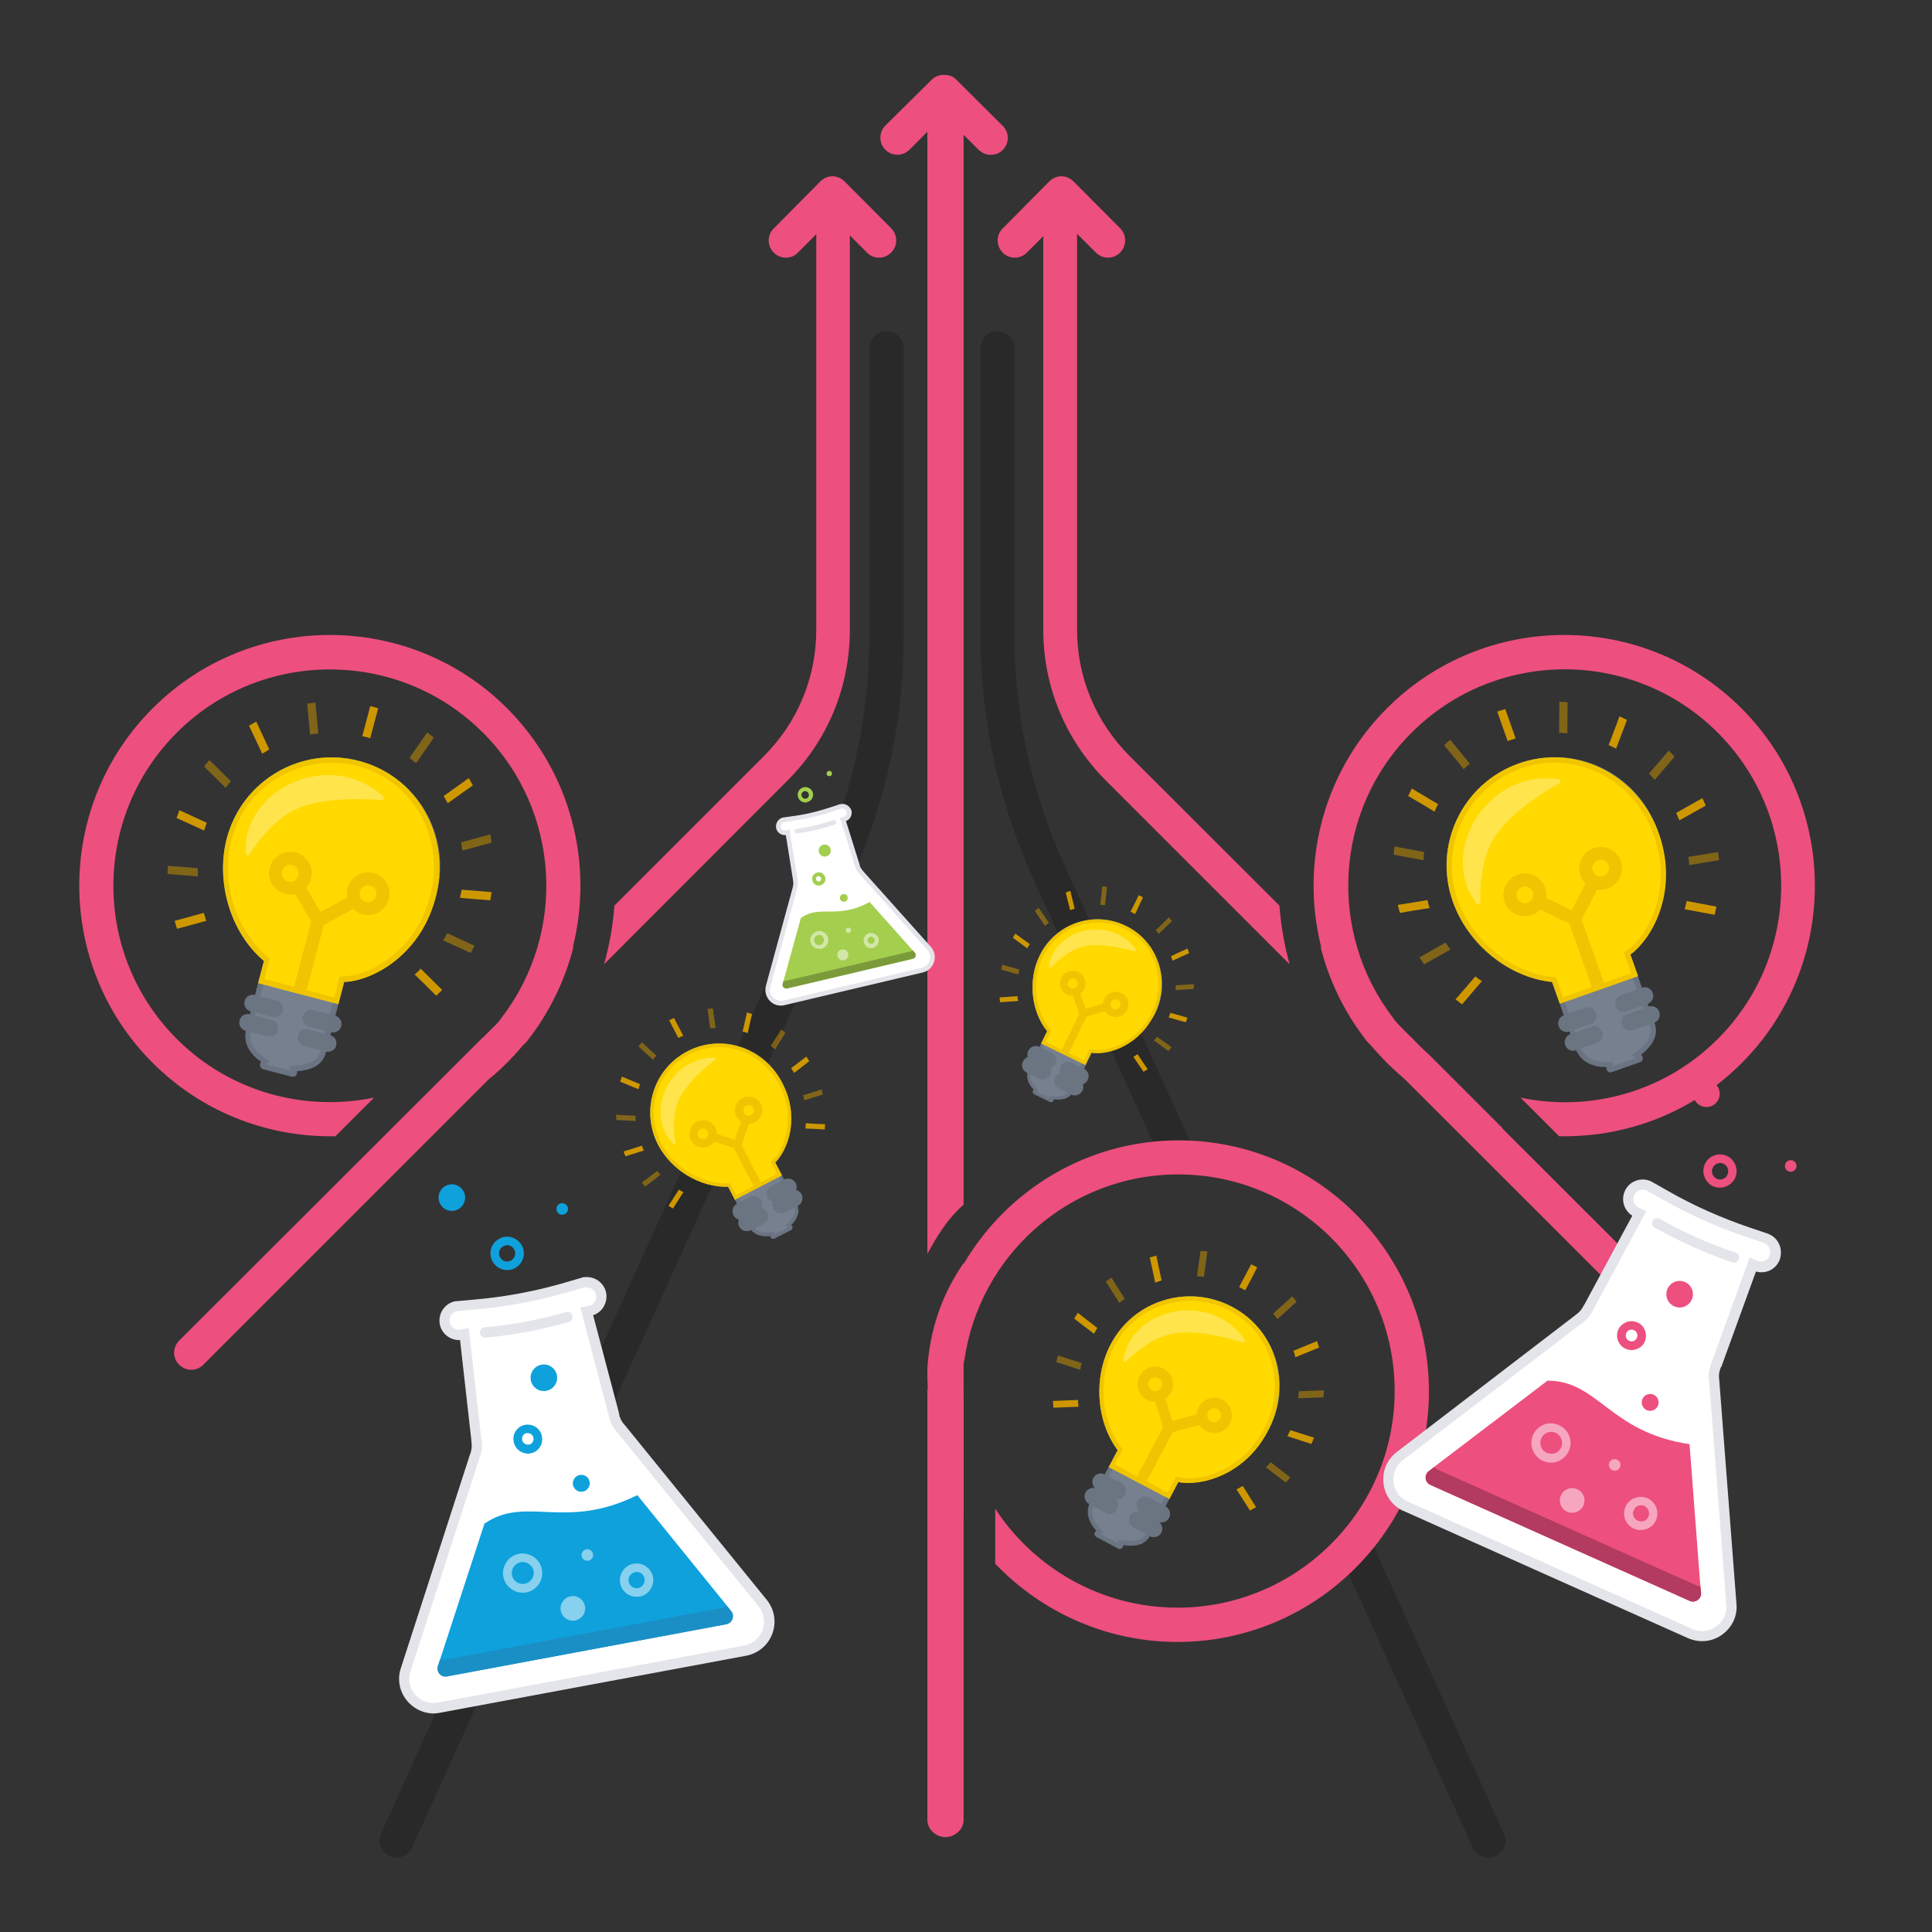 <?xml version="1.0" encoding="utf-8"?>
<!-- Generator: Adobe Illustrator 19.1.0, SVG Export Plug-In . SVG Version: 6.00 Build 0)  -->
<svg version="1.1" id="Layer_1" xmlns="http://www.w3.org/2000/svg" xmlns:xlink="http://www.w3.org/1999/xlink" x="0px" y="0px"
	 viewBox="120 81 800 800" style="enable-background:new 120 81 800 800;" xml:space="preserve">
<rect x="120" y="81" width="800" height="800" fill="#333333" stroke="none"/>
<style type="text/css">
	.st0{opacity:0.2;}
	.st1{fill:#77808E;}
	.st2{opacity:0.3;}
	.st3{fill:#4B5764;}
	.st4{fill:#6A7581;}
	.st5{fill:#FFD900;}
	.st6{fill:#CE9700;}
	.st7{fill:#FFFFFF;}
	.st8{fill:#F0C400;}
	.st9{opacity:0.5;}
	.st10{fill:#ED4F7E;}
	.st11{fill:#E3E5EA;}
	.st12{fill:#0EA1DC;}
	.st13{fill:#1A8FC5;}
	.st14{fill:#B23B5F;}
	.st15{fill:#A4CE4E;}
	.st16{fill:#7B9B3B;}
</style>
<g class="st0">
	<path d="M600.8,561.4c2.3-0.2,4.6-0.3,6.9-0.3c2.9,0,5.8,0.1,8.7,0.4L561,439.8c-13.7-30.3-21-62.6-21-95.9V225.2
		c0-3.9-3.1-7.1-7-7.1s-7,3.2-7,7.1V344c0,35.3,7.6,69.5,22.2,101.7L600.8,561.4z"/>
	<path d="M742.7,840.2l-57.4-126.6c-3.1,4.2-6.5,8.2-10.2,11.8l54.7,120.6c1.2,2.6,3.8,4.2,6.5,4.2c1,0,2-0.2,2.9-0.6
		C742.8,848,744.4,843.8,742.7,840.2z"/>
</g>
<g class="st0">
	<path d="M284.2,850.2c-1,0-2-0.2-2.9-0.6c-3.6-1.6-5.1-5.8-3.5-9.4l181.5-400.4c13.7-30.3,20.7-62.6,20.7-95.9V225.2
		c0-3.9,3.2-7.1,7.1-7.1c3.9,0,7.1,3.2,7.1,7.1V344c0,35.3-7.4,69.5-22,101.7L290.6,846.1C289.4,848.7,286.9,850.2,284.2,850.2z"/>
</g>
<g>
	<g>
		<g>
			<g>
				<path class="st1" d="M268.7,396.1c-24-6.3-48.5,8.1-54.8,32.1c-4.7,18.1,1.6,39.1,15.4,50.7l-7.7,29.4l0.1,0
					c-0.7,5.2,2,9.3,6.5,12.4c-0.3,0.2-0.4,0.5-0.5,0.9c-0.2,0.9,0.3,1.9,1.2,2.1l11.9,3.1c0.9,0.2,1.9-0.3,2.1-1.2
					c0.1-0.3,0.1-0.7,0-1c5.5-0.5,9.9-2,11.8-6.9l7.8-30.2c10.5,0.8,33.5-18.5,38.3-36.6C307,426.9,292.7,402.4,268.7,396.1z"/>
			</g>
			<g class="st2">
				<g>
					<path class="st3" d="M244.8,398.7c7.6-2.3,15.6-2.5,23.3-0.5c11,2.9,20.3,9.9,26,19.7c5.8,9.8,7.3,21.3,4.4,32.4
						c-1.8,6.9-6.6,14.5-13.4,21.5c-6.1,6.3-13.3,11.2-18.6,12.8c-1.5,0.5-2.8,0.7-3.9,0.6l-1.8-0.1l-0.5,1.8l-7.8,30
						c-0.9,2.3-2.6,3.7-5.3,4.5c-1.2,0.4-2.7,0.7-4.6,0.8l-2.8,0.3l0.6,1.8l-10.1-2.6l1.4-1.2l-2.3-1.6c-4.3-3-6.2-6.4-5.6-10.3
						l0.1-0.6l7.5-28.6l0.4-1.4l-1.1-0.9c-6.3-5.3-11.3-13.1-14-21.8c-2.7-8.8-2.9-18.2-0.7-26.6c1.9-7.2,5.6-13.7,10.7-19
						C231.7,404.6,238,400.8,244.8,398.7 M244.2,396.6c-14.4,4.4-26.2,15.9-30.2,31.5c-4.7,18.1,1.6,39.1,15.4,50.7l-7.7,29.4l0.1,0
						c-0.7,5.2,2,9.3,6.5,12.4c-0.3,0.2-0.4,0.5-0.5,0.9c-0.2,0.9,0.3,1.9,1.2,2.1l11.9,3.1c0.3,0.1,0.6,0.1,0.9,0
						c0.5-0.2,1-0.6,1.2-1.2c0.1-0.3,0.1-0.7,0-1c1.8-0.2,3.5-0.5,5-0.9c3.1-0.9,5.5-2.7,6.7-5.9l7.8-30.2c1.4,0.1,3-0.1,4.7-0.7
						c11.5-3.6,29.4-20.2,33.6-35.9c6.3-24-8.1-48.5-32.1-54.8C260.3,393.9,251.9,394.2,244.2,396.6L244.2,396.6z"/>
				</g>
			</g>
		</g>
		<g>
			<path class="st4" d="M233.7,502.2c-0.3,0-0.6,0-0.9-0.1l-9-2.3c-1.9-0.5-3-2.4-2.5-4.3c0.5-1.9,2.4-3,4.3-2.5l9,2.3
				c1.9,0.5,3,2.4,2.5,4.3C236.7,501.1,235.3,502.2,233.7,502.2z"/>
		</g>
		<g>
			<g>
				<path class="st5" d="M268.7,396.1c-24-6.3-48.5,8.1-54.8,32.1c-4.7,18.1,1.6,39.1,15.4,50.7l-2.4,9.2l10.6,2.8l22.6,5.9l2.4-9.2
					c11.2-0.2,32.4-10.9,38.3-36.6C306.3,426.7,292.7,402.4,268.7,396.1z"/>
			</g>
			<g class="st2">
				<g>
					<path class="st6" d="M244.8,398.7c7.6-2.3,15.6-2.5,23.3-0.5c10.9,2.9,20.1,9.8,25.7,19.7c5.6,9.7,7.3,21.3,4.7,32.5
						c-2.1,9.1-6.3,16.9-12.4,23.1c-4.9,5-11,8.7-17.1,10.6c-2.4,0.7-4.7,1.1-6.7,1.2l-1.7,0l-0.4,1.6l-1.8,7.1l-20.5-5.4l-8.4-2.2
						l1.8-7.1l0.4-1.4l-1.1-0.9c-6.3-5.3-11.3-13.1-14-21.8c-2.7-8.8-2.9-18.2-0.7-26.6c1.9-7.2,5.6-13.7,10.7-19
						C231.7,404.6,238,400.8,244.8,398.7 M244.2,396.6c-14.4,4.4-26.2,15.9-30.2,31.5c-4.7,18.1,1.6,39.1,15.4,50.7l-2.4,9.2
						l10.6,2.8l22.6,5.9l2.4-9.2c2.1,0,4.6-0.5,7.3-1.3c11.4-3.5,26.2-14.5,31-35.3c5.5-24.2-8.1-48.5-32.1-54.8
						C260.3,393.9,251.9,394.2,244.2,396.6L244.2,396.6z"/>
				</g>
			</g>
		</g>
		<g class="st2">
			<g>
				<path class="st7" d="M278.7,410.8c-21.8-20.2-58.5-3.2-57,23.6c0,0.8,1.2,1.1,1.6,0.4c2.9-4.6,10.5-15.2,20.4-19.2
					c11.5-4.7,28.2-3.8,34.3-3.3C278.8,412.4,279.3,411.3,278.7,410.8z"/>
			</g>
		</g>
		<g>
			<path class="st4" d="M257.9,508.5c-0.3,0-0.6,0-0.9-0.1l-9-2.3c-1.9-0.5-3-2.4-2.5-4.3c0.5-1.9,2.4-3,4.3-2.5l9,2.3
				c1.9,0.5,3,2.4,2.5,4.3C260.9,507.5,259.5,508.5,257.9,508.5z"/>
		</g>
		<g>
			<path class="st4" d="M231.6,510.2c-0.3,0-0.6,0-0.9-0.1l-9-2.3c-1.9-0.5-3-2.4-2.5-4.3c0.5-1.9,2.4-3,4.3-2.5l9,2.3
				c1.9,0.5,3,2.4,2.5,4.3C234.6,509.1,233.2,510.2,231.6,510.2z"/>
		</g>
		<g>
			<path class="st4" d="M255.8,516.5c-0.3,0-0.6,0-0.9-0.1l-9-2.3c-1.9-0.5-3-2.4-2.5-4.3c0.5-1.9,2.4-3,4.3-2.5l9,2.3
				c1.9,0.5,3,2.4,2.5,4.3C258.9,515.5,257.4,516.5,255.8,516.5z"/>
		</g>
		<g>
			<g>
				<polygon class="st8" points="246.5,492.8 241.3,491.4 248.9,462.6 237.9,443.9 242.6,441.2 254.6,461.9 				"/>
			</g>
		</g>
		<g>
			<g>
				<circle class="st5" cx="240.2" cy="442.6" r="6.2"/>
			</g>
			<g>
				<path class="st8" d="M242.8,451L242.8,451c-1.6,0.5-3.3,0.5-4.8,0.1c-4.7-1.2-7.6-6.1-6.3-10.8c0.8-3,3-5.3,6-6.2
					c1.6-0.5,3.3-0.5,4.8-0.1c2.3,0.6,4.2,2.1,5.4,4.1c1.2,2,1.5,4.4,0.9,6.7C248,447.8,245.8,450.1,242.8,451z M239.2,439.2
					c-1.2,0.4-2,1.3-2.4,2.5c-0.5,1.9,0.6,3.8,2.5,4.3c0.6,0.2,1.3,0.2,1.9,0c1.2-0.4,2-1.3,2.4-2.5c0.2-0.9,0.1-1.8-0.4-2.6
					c-0.5-0.8-1.2-1.4-2.1-1.6C240.5,439,239.8,439.1,239.2,439.2z"/>
			</g>
		</g>
		<g>
			<g>
				
					<rect x="259.4" y="444.9" transform="matrix(0.478 0.878 -0.878 0.478 537.867 8.142)" class="st8" width="5.4" height="23.5"/>
			</g>
		</g>
		<g>
			<g>
				<circle class="st5" cx="272.4" cy="451" r="6.2"/>
			</g>
			<g>
				<path class="st8" d="M275,459.5c-1.6,0.5-3.3,0.5-4.8,0.1c-4.7-1.2-7.6-6.1-6.3-10.8c0.8-3,3-5.3,6-6.2c1.6-0.5,3.3-0.5,4.8-0.1
					c4.7,1.2,7.6,6.1,6.3,10.8C280.2,456.2,278,458.6,275,459.5z M271.4,447.7c-1.2,0.4-2,1.3-2.4,2.5c-0.5,1.9,0.6,3.8,2.5,4.3
					c0.6,0.2,1.3,0.2,1.9,0c1.2-0.4,2-1.3,2.4-2.5c0.5-1.9-0.6-3.8-2.5-4.3C272.7,447.5,272,447.5,271.4,447.7z"/>
			</g>
		</g>
	</g>
	<g>
		<g>
			<path class="st6" d="M271.3,386.1c0.7,0.2,1.3,0.4,2,0.6c0.6-2.1,1.1-4.3,1.7-6.4c0.5-2,1.1-4,1.6-6c-0.7-0.2-1.3-0.4-2-0.6
				c-0.4-0.1-0.9-0.2-1.3-0.3c-1.1,4.2-2.2,8.3-3.3,12.5C270.4,385.9,270.9,386,271.3,386.1z"/>
		</g>
		<g class="st9">
			<path class="st6" d="M248.4,385.2c1.1-0.2,2.3-0.4,3.4-0.5c-0.4-4.3-0.8-8.5-1.2-12.8c-1.1,0.1-2.3,0.3-3.4,0.5
				c0.3,3.5,0.7,7.1,1,10.6C248.2,383.8,248.3,384.5,248.4,385.2z"/>
		</g>
		<g>
			<path class="st6" d="M228.6,393.1c1-0.6,1.9-1.2,2.9-1.8c-1.8-3.8-3.6-7.6-5.4-11.5c-1,0.6-2,1.1-3,1.7c1.3,2.7,2.6,5.5,3.9,8.2
				C227.5,390.9,228.1,392,228.6,393.1z"/>
		</g>
		<g class="st9">
			<path class="st6" d="M215.6,404.5c-3-2.9-5.9-5.9-8.9-8.8c-0.7,0.9-1.5,1.8-2.2,2.7c3,2.9,6,5.9,8.9,8.8
				C214.2,406.3,214.9,405.4,215.6,404.5z"/>
		</g>
		<g>
			<path class="st6" d="M291.7,484.5c3,2.9,6,5.9,8.9,8.8c0.8-0.8,1.7-1.5,2.5-2.4c-3-2.9-5.9-5.9-8.9-8.8
				C293.4,483,292.6,483.8,291.7,484.5z"/>
		</g>
		<g>
			<path class="st6" d="M205.6,421.7c-3.8-1.7-7.5-3.5-11.3-5.2c-0.4,1.1-0.8,2.1-1.2,3.2c3.8,1.7,7.6,3.5,11.4,5.2
				C204.9,423.9,205.2,422.8,205.6,421.7z"/>
		</g>
		<g class="st9">
			<path class="st6" d="M303.5,470.4c3.8,1.7,7.6,3.5,11.4,5.2c0.6-1,1.1-2,1.6-3c-3.8-1.7-7.5-3.5-11.3-5.2
				C304.7,468.5,304.1,469.5,303.5,470.4z"/>
		</g>
		<g>
			<path class="st6" d="M310.5,452.8c4.2,0.3,8.3,0.7,12.5,1c0.2-1.1,0.4-2.3,0.6-3.4c-4.1-0.3-8.3-0.7-12.4-1
				C310.9,450.6,310.7,451.7,310.5,452.8z"/>
		</g>
		<g class="st9">
			<path class="st6" d="M201.9,440.5c-4.1-0.3-8.3-0.7-12.4-1c0,1.1-0.1,2.3-0.1,3.4c4.2,0.3,8.3,0.7,12.5,1
				C201.9,442.8,201.9,441.7,201.9,440.5z"/>
		</g>
		<g>
			<path class="st6" d="M204.4,459c-4,1.1-8.1,2.2-12.1,3.3c0.3,1.1,0.7,2.2,1,3.3c4-1.1,8.1-2.2,12.1-3.3
				C205.1,461.2,204.7,460.1,204.4,459z"/>
		</g>
		<g class="st9">
			<path class="st6" d="M311.5,433.2c4-1.1,8.1-2.2,12.1-3.3c-0.2-1.1-0.4-2.3-0.6-3.4c-4,1.1-8.1,2.2-12.1,3.3
				C311.2,430.9,311.3,432,311.5,433.2z"/>
		</g>
		<g>
			<path class="st6" d="M303.7,410.6c0.6,1,1.1,2,1.7,3c3.5-2.5,6.9-4.9,10.4-7.4c-0.5-1-1.1-2-1.7-3c-2.3,1.7-4.7,3.3-7,5
				C306,409,304.9,409.8,303.7,410.6z"/>
		</g>
		<g class="st9">
			<path class="st6" d="M289.6,394.9c0.9,0.7,1.8,1.4,2.7,2.1c2.4-3.5,4.9-7,7.3-10.6c-0.9-0.7-1.8-1.4-2.7-2.1
				c-2.1,3-4.1,5.9-6.2,8.9C290.3,393.8,289.9,394.3,289.6,394.9z"/>
		</g>
	</g>
</g>
<g>
	<g>
		<g>
			<g>
				<path class="st1" d="M749,397.1c-23.4,8.2-35.7,33.9-27.4,57.2c6.2,17.7,23.2,31.5,41.1,33.3l10.1,28.7l0.1,0
					c2.3,4.7,6.9,6.5,12.4,6.6c-0.1,0.3-0.1,0.7,0,1c0.3,0.9,1.3,1.4,2.2,1l11.6-4.1c0.9-0.3,1.4-1.3,1-2.2
					c-0.1-0.3-0.3-0.6-0.6-0.8c4.2-3.5,7.1-7.2,5.9-12.3L795,476.3c9.2-5.2,17.4-34.1,11.2-51.7C798,401.2,772.4,388.9,749,397.1z"
					/>
			</g>
			<g class="st2">
				<g>
					<path class="st3" d="M730.7,412.7c5-6.2,11.6-10.8,19.1-13.5c10.8-3.8,22.3-3.2,32.6,1.8c10.3,4.9,18,13.6,21.8,24.3
						c2.4,6.7,2.7,15.7,0.9,25.4c-1.6,8.6-4.7,16.7-8.3,21.1c-1,1.2-2,2.1-2.9,2.6l-1.6,0.9l0.6,1.7l10.4,29.2
						c0.5,2.4-0.1,4.5-1.9,6.7c-0.8,1-1.9,2.1-3.3,3.3l-2.2,1.8l1.5,1.1l-9.9,3.5l0.5-1.8l-2.8,0c-5.3-0.1-8.7-1.9-10.4-5.4
						l-0.3-0.6l-9.8-27.9l-0.5-1.3l-1.4-0.1c-8.2-0.9-16.7-4.5-23.8-10.3c-7.1-5.8-12.6-13.4-15.5-21.6c-2.5-7-3.1-14.5-1.8-21.7
						C723.1,424.9,726.2,418.3,730.7,412.7 M728.9,411.3c-9.4,11.7-12.7,27.9-7.4,43.1c6.2,17.7,23.2,31.5,41.1,33.3l10.1,28.7
						l0.1,0c2.3,4.7,6.9,6.5,12.4,6.6c-0.1,0.3-0.1,0.7,0,1c0.3,0.9,1.3,1.4,2.2,1l11.6-4.1c0.3-0.1,0.6-0.3,0.8-0.5
						c0.4-0.4,0.5-1.1,0.3-1.6c-0.1-0.3-0.3-0.6-0.6-0.8c1.4-1.2,2.6-2.3,3.6-3.6c2-2.5,3-5.3,2.3-8.7L795,476.3
						c1.2-0.7,2.4-1.8,3.5-3.2c7.6-9.4,13.1-33.2,7.7-48.6c-8.2-23.4-33.9-35.7-57.2-27.4C740.8,400,734,405,728.9,411.3
						L728.9,411.3z"/>
				</g>
			</g>
		</g>
		<g>
			<path class="st4" d="M768.7,508.3c-1.5,0-2.8-0.9-3.3-2.4c-0.6-1.8,0.3-3.9,2.2-4.5l8.7-3.1c1.8-0.7,3.9,0.3,4.5,2.2
				c0.6,1.8-0.3,3.9-2.2,4.5l-8.7,3.1C769.5,508.2,769.1,508.3,768.7,508.3z"/>
		</g>
		<g>
			<g>
				<path class="st5" d="M749,397.1c-23.4,8.2-35.7,33.9-27.4,57.2c6.2,17.7,23.2,31.5,41.1,33.3l3.2,9l10.3-3.6l22.1-7.8l-3.2-9
					c9.2-6.5,20.7-27.1,11.2-51.7C797.3,401.5,772.4,388.9,749,397.1z"/>
			</g>
			<g class="st2">
				<g>
					<path class="st6" d="M730.7,412.7c5-6.2,11.6-10.8,19.1-13.5c10.7-3.8,22.2-3.1,32.3,1.9c10.1,4.9,18,13.5,22.1,24.3
						c3.4,8.7,4.3,17.5,2.7,26.1c-1.3,6.9-4.2,13.4-8.2,18.3c-1.6,1.9-3.2,3.6-4.9,4.7l-1.4,1l0.6,1.6l2.4,6.9l-20,7l-8.2,2.9
						l-2.4-6.9l-0.5-1.3l-1.4-0.1c-8.2-0.9-16.7-4.5-23.8-10.3c-7.1-5.8-12.6-13.4-15.5-21.6c-2.5-7-3.1-14.5-1.8-21.7
						C723.1,424.9,726.2,418.3,730.7,412.7 M728.9,411.3c-9.4,11.7-12.7,27.9-7.4,43.1c6.2,17.7,23.2,31.5,41.1,33.3l3.2,9l10.3-3.6
						l22.1-7.8l-3.2-9c1.7-1.2,3.6-3,5.3-5.1c7.5-9.3,13.6-26.7,5.9-46.6c-8.9-23.1-33.9-35.7-57.2-27.4
						C740.8,400,734,405,728.9,411.3L728.9,411.3z"/>
				</g>
			</g>
		</g>
		<g class="st2">
			<g>
				<path class="st7" d="M765.4,403.7c-29.4-4.5-50.3,30.1-34,51.4c0.5,0.7,1.6,0.3,1.6-0.5c-0.2-5.5,0.2-18.5,6.1-27.3
					c6.9-10.4,21.2-18.9,26.6-22C766.5,404.9,766.3,403.8,765.4,403.7z"/>
			</g>
		</g>
		<g>
			<path class="st4" d="M792.3,500c-1.5,0-2.8-0.9-3.3-2.4c-0.6-1.8,0.3-3.9,2.2-4.5l8.7-3.1c1.8-0.7,3.9,0.3,4.5,2.2
				c0.6,1.8-0.3,3.9-2.2,4.5l-8.7,3.1C793.1,499.9,792.7,500,792.3,500z"/>
		</g>
		<g>
			<path class="st4" d="M771.4,516.1c-1.5,0-2.8-0.9-3.3-2.4c-0.6-1.8,0.3-3.9,2.2-4.5l8.7-3.1c1.8-0.7,3.9,0.3,4.5,2.2
				c0.6,1.8-0.3,3.9-2.2,4.5l-8.7,3.1C772.2,516,771.8,516.1,771.4,516.1z"/>
		</g>
		<g>
			<path class="st4" d="M795,507.8c-1.5,0-2.8-0.9-3.3-2.4c-0.6-1.8,0.3-3.9,2.2-4.5l8.7-3.1c1.8-0.6,3.9,0.3,4.5,2.2
				c0.6,1.8-0.3,3.9-2.2,4.5l-8.7,3.1C795.8,507.7,795.4,507.8,795,507.8z"/>
		</g>
		<g>
			<g>
				<polygon class="st8" points="784.8,489.7 779.7,491.4 769.8,463.4 750.3,454 752.6,449.1 774.1,459.5 				"/>
			</g>
		</g>
		<g>
			<g>
				<circle class="st5" cx="751.4" cy="451.6" r="6.2"/>
			</g>
			<g>
				<path class="st8" d="M758.3,457.1L758.3,457.1c-1,1.3-2.4,2.3-4,2.8c-4.6,1.6-9.7-0.8-11.3-5.4c-1-2.9-0.5-6.1,1.5-8.5
					c1-1.3,2.4-2.3,4-2.8c2.2-0.8,4.6-0.7,6.8,0.4c2.1,1,3.7,2.8,4.5,5C760.8,451.5,760.3,454.7,758.3,457.1z M748.7,449.4
					c-0.8,0.9-1,2.2-0.6,3.3c0.6,1.8,2.6,2.8,4.4,2.1c0.6-0.2,1.2-0.6,1.6-1.1c0.8-0.9,1-2.2,0.6-3.3c-0.3-0.9-0.9-1.6-1.8-2
					s-1.8-0.5-2.7-0.1C749.6,448.5,749.1,448.9,748.7,449.4z"/>
			</g>
		</g>
		<g>
			<g>
				
					<rect x="774.7" y="439.2" transform="matrix(0.888 0.46 -0.46 0.888 294.533 -307.023)" class="st8" width="5.4" height="23.5"/>
			</g>
		</g>
		<g>
			<g>
				<circle class="st5" cx="782.8" cy="440.5" r="6.2"/>
			</g>
			<g>
				<path class="st8" d="M789.7,446.1c-1,1.3-2.4,2.3-4,2.8c-4.6,1.6-9.7-0.8-11.3-5.4c-1-2.9-0.5-6.1,1.5-8.5c1-1.3,2.4-2.3,4-2.8
					c4.6-1.6,9.7,0.8,11.3,5.4C792.2,440.5,791.6,443.7,789.7,446.1z M780.1,438.3c-0.8,0.9-1,2.2-0.6,3.3c0.6,1.8,2.6,2.8,4.4,2.1
					c0.6-0.2,1.2-0.6,1.6-1.1c0.8-0.9,1-2.2,0.6-3.3c-0.6-1.8-2.6-2.8-4.4-2.1C781,437.5,780.5,437.8,780.1,438.3z"/>
			</g>
		</g>
	</g>
	<g>
		<g>
			<path class="st6" d="M745.6,387.4c0.7-0.2,1.3-0.4,2-0.6c-0.7-2.1-1.5-4.2-2.2-6.3c-0.7-2-1.4-3.9-2.1-5.9
				c-0.7,0.2-1.3,0.4-2,0.6c-0.4,0.2-0.9,0.3-1.3,0.5c1.4,4.1,2.9,8.1,4.3,12.2C744.7,387.7,745.1,387.5,745.6,387.4z"/>
		</g>
		<g class="st9">
			<path class="st6" d="M726.1,399.5c0.8-0.8,1.7-1.6,2.5-2.3c-2.7-3.3-5.4-6.6-8.1-9.9c-0.9,0.7-1.7,1.5-2.5,2.3
				c2.3,2.7,4.5,5.5,6.8,8.2C725.1,398.4,725.6,398.9,726.1,399.5z"/>
		</g>
		<g>
			<path class="st6" d="M714,417.1c0.5-1.1,0.9-2.1,1.5-3.1c-3.6-2.2-7.3-4.3-10.9-6.5c-0.5,1-1,2-1.5,3.1c2.6,1.5,5.2,3.1,7.8,4.6
				C711.9,415.8,713,416.5,714,417.1z"/>
		</g>
		<g class="st9">
			<path class="st6" d="M709.7,433.8c-4.1-0.8-8.2-1.5-12.3-2.3c-0.1,1.1-0.2,2.3-0.3,3.4c4.1,0.8,8.2,1.5,12.4,2.3
				C709.5,436.1,709.6,434.9,709.7,433.8z"/>
		</g>
		<g>
			<path class="st6" d="M817.6,457.5c4.1,0.8,8.2,1.5,12.4,2.3c0.3-1.1,0.5-2.2,0.7-3.4c-4.1-0.8-8.2-1.5-12.3-2.3
				C818.1,455.3,817.9,456.4,817.6,457.5z"/>
		</g>
		<g>
			<path class="st6" d="M711.1,453.7c-4.1,0.7-8.2,1.4-12.3,2c0.3,1.1,0.5,2.2,0.9,3.3c4.1-0.7,8.2-1.4,12.3-2
				C711.6,455.9,711.3,454.8,711.1,453.7z"/>
		</g>
		<g class="st9">
			<path class="st6" d="M819.5,439.2c4.1-0.7,8.2-1.4,12.3-2c-0.1-1.1-0.2-2.3-0.4-3.4c-4.1,0.7-8.2,1.4-12.3,2
				C819.3,436.9,819.4,438.1,819.5,439.2z"/>
		</g>
		<g>
			<path class="st6" d="M815.4,420.7c3.6-2,7.3-4.1,10.9-6.1c-0.4-1.1-0.9-2.1-1.4-3.1c-3.6,2-7.2,4.1-10.8,6.1
				C814.5,418.6,814.9,419.7,815.4,420.7z"/>
		</g>
		<g class="st9">
			<path class="st6" d="M718.6,471.3c-3.6,2-7.2,4.1-10.8,6.1c0.6,1,1.2,1.9,1.9,2.9c3.6-2,7.3-4.1,10.9-6.1
				C719.8,473.2,719.2,472.3,718.6,471.3z"/>
		</g>
		<g>
			<path class="st6" d="M730.9,485.3c-2.7,3.2-5.4,6.3-8.2,9.5c0.9,0.7,1.8,1.4,2.7,2.1c2.7-3.2,5.5-6.4,8.2-9.6
				C732.7,486.7,731.8,486,730.9,485.3z"/>
		</g>
		<g class="st9">
			<path class="st6" d="M805.2,403.9c2.7-3.2,5.5-6.4,8.2-9.6c-0.8-0.9-1.6-1.7-2.4-2.5c-2.7,3.2-5.4,6.3-8.2,9.5
				C803.6,402.2,804.4,403,805.2,403.9z"/>
		</g>
		<g>
			<path class="st6" d="M786.1,389.5c1,0.5,2.1,1,3.1,1.5c1.5-4,3-7.9,4.5-11.9c-1-0.5-2-1-3.1-1.5c-1,2.7-2,5.4-3,8
				C787.1,387,786.6,388.2,786.1,389.5z"/>
		</g>
		<g class="st9">
			<path class="st6" d="M765.6,384.4c1.1,0.1,2.3,0.1,3.4,0.3c0-4.3,0.1-8.6,0.1-12.9c-1.1-0.1-2.3-0.2-3.4-0.2
				c0,3.6-0.1,7.2-0.1,10.9C765.6,383.1,765.6,383.8,765.6,384.4z"/>
		</g>
	</g>
</g>
<g>
	<g>
		<g>
			<g>
				<path class="st1" d="M630.1,622.1c-18.2-9.6-40.7-2.6-50.2,15.6c-7.2,13.7-6,31.8,2.9,43.8L571,703.7l0.1,0
					c-1.6,4.1-0.1,7.8,2.9,11.2c-0.2,0.1-0.5,0.3-0.6,0.6c-0.4,0.7-0.1,1.6,0.6,1.9l9,4.8c0.7,0.4,1.6,0.1,1.9-0.6
					c0.1-0.3,0.2-0.5,0.2-0.8c4.5,0.6,8.3,0.3,10.8-3.3l12-22.9c8.4,2.6,30.5-8.6,37.7-22.3C655.2,654.1,648.3,631.6,630.1,622.1z"
					/>
			</g>
			<g class="st2">
				<g>
					<path class="st3" d="M610.3,619.7c6.5-0.5,13.1,0.9,18.9,4c8.4,4.4,14.5,11.8,17.3,20.8c2.8,9,1.9,18.6-2.5,26.9
						c-2.7,5.2-8,10.5-14.9,14.9c-6.1,3.9-12.8,6.5-17.4,6.8c-1.3,0.1-2.4,0-3.2-0.3l-1.5-0.5l-0.7,1.4l-11.9,22.8
						c-1.2,1.7-2.8,2.5-5.1,2.6c-1.1,0.1-2.3,0-3.9-0.2l-2.3-0.3l0.2,1.6l-7.7-4l1.4-0.7l-1.6-1.7c-2.9-3.3-3.8-6.3-2.6-9.4l0.2-0.5
						l11.4-21.6l0.5-1l-0.7-0.9c-4.1-5.5-6.7-12.7-7.2-20.2c-0.5-7.6,1.1-15.2,4.4-21.6c2.9-5.4,7.1-10,12.2-13.3
						C598.7,622,604.4,620.1,610.3,619.7 M610.2,617.9c-12.4,0.9-24.1,7.9-30.3,19.8c-7.2,13.7-6,31.8,2.9,43.8L571,703.7l0.1,0
						c-1.6,4.1-0.1,7.8,2.9,11.2c-0.2,0.1-0.5,0.3-0.6,0.6c-0.4,0.7-0.1,1.6,0.6,1.9l9,4.8c0.2,0.1,0.5,0.2,0.8,0.2
						c0.5,0,0.9-0.3,1.2-0.8c0.1-0.3,0.2-0.5,0.2-0.8c1.5,0.2,2.9,0.3,4.2,0.2c2.7-0.2,4.9-1.1,6.6-3.5l12-22.9
						c1.1,0.3,2.4,0.4,3.9,0.3c10-0.7,27.5-10.7,33.8-22.7c9.6-18.2,2.6-40.7-15.6-50.2C623.7,618.7,616.9,617.4,610.2,617.9
						L610.2,617.9z"/>
				</g>
			</g>
		</g>
		<g>
			<path class="st4" d="M582.6,701.8c-0.6,0-1.1-0.1-1.6-0.4l-6.8-3.6c-1.7-0.9-2.4-3.1-1.5-4.8c0.9-1.7,3.1-2.4,4.8-1.5l6.8,3.6
				c1.7,0.9,2.4,3.1,1.5,4.8C585.1,701.1,583.9,701.8,582.6,701.8z"/>
		</g>
		<g>
			<g>
				<path class="st5" d="M630.1,622.1c-18.2-9.6-40.7-2.6-50.2,15.6c-7.2,13.7-6,31.8,2.9,43.8l-3.7,7l8,4.2l17.1,9l3.7-7
					c9.1,1.9,28.2-2.7,37.7-22.3C654.7,653.8,648.3,631.6,630.1,622.1z"/>
			</g>
			<g class="st2">
				<g>
					<path class="st6" d="M610.3,619.7c6.5-0.5,13.1,0.9,18.9,4c8.3,4.4,14.3,11.7,17.1,20.7c2.7,8.9,1.9,18.5-2.3,27.1
						c-3.4,7-8.2,12.4-14.4,16.3c-4.9,3.1-10.5,5-15.7,5.3c-2.1,0.1-4,0-5.6-0.3l-1.4-0.3l-0.6,1.2l-2.8,5.3l-15.5-8.2l-6.4-3.4
						l2.8-5.3l0.5-1l-0.7-0.9c-4.1-5.5-6.7-12.7-7.2-20.2c-0.5-7.6,1.1-15.2,4.4-21.6c2.9-5.4,7.1-10,12.2-13.3
						C598.7,622,604.4,620.1,610.3,619.7 M610.2,617.9c-12.4,0.9-24.1,7.9-30.3,19.8c-7.2,13.7-6,31.8,2.9,43.8l-3.7,7l8,4.2l17.1,9
						l3.7-7c1.7,0.4,3.8,0.5,6.1,0.3c9.9-0.7,23.8-6.8,31.6-22.7c9-18.5,2.6-40.7-15.6-50.2C623.7,618.7,616.9,617.4,610.2,617.9
						L610.2,617.9z"/>
				</g>
			</g>
		</g>
		<g class="st2">
			<g>
				<path class="st7" d="M635.4,635.8c-13.8-20.4-46.6-13.6-50.4,8.3c-0.1,0.7,0.7,1.1,1.2,0.7c3.2-3.2,11.3-10.3,20-11.7
					c10.2-1.6,23.4,2.2,28.3,3.8C635.2,637.1,635.8,636.3,635.4,635.8z"/>
			</g>
		</g>
		<g>
			<path class="st4" d="M600.9,711.4c-0.6,0-1.1-0.1-1.6-0.4l-6.8-3.6c-1.7-0.9-2.4-3.1-1.5-4.8c0.9-1.7,3.1-2.4,4.8-1.5l6.8,3.6
				c1.7,0.9,2.4,3.1,1.5,4.8C603.4,710.7,602.2,711.4,600.9,711.4z"/>
		</g>
		<g>
			<path class="st4" d="M579.4,707.8c-0.6,0-1.1-0.1-1.6-0.4l-6.8-3.6c-1.7-0.9-2.4-3.1-1.5-4.8c0.9-1.7,3.1-2.4,4.8-1.5l6.8,3.6
				c1.7,0.9,2.4,3.1,1.5,4.8C581.9,707.1,580.7,707.8,579.4,707.8z"/>
		</g>
		<g>
			<path class="st4" d="M597.7,717.5c-0.6,0-1.1-0.1-1.6-0.4l-6.8-3.6c-1.7-0.9-2.4-3.1-1.5-4.8c0.9-1.7,3.1-2.4,4.8-1.5l6.8,3.6
				c1.7,0.9,2.4,3.1,1.5,4.8C600.3,716.8,599,717.5,597.7,717.5z"/>
		</g>
		<g>
			<g>
				<polygon class="st8" points="594,695.9 590.1,693.8 601.6,672 596.3,654.9 600.5,653.5 606.4,672.5 				"/>
			</g>
		</g>
		<g>
			<g>
				<circle class="st5" cx="598.4" cy="654.2" r="5.1"/>
			</g>
			<g>
				<path class="st8" d="M598.9,661.5L598.9,661.5c-1.4,0.1-2.7-0.2-3.9-0.8c-3.6-1.9-5-6.3-3.1-9.9c1.2-2.3,3.4-3.7,6-3.9
					c1.4-0.1,2.7,0.2,3.9,0.8c1.7,0.9,3,2.4,3.6,4.3s0.4,3.9-0.5,5.6C603.7,659.9,601.5,661.3,598.9,661.5z M598.2,651.3
					c-1,0.1-1.9,0.6-2.4,1.5c-0.7,1.4-0.2,3.2,1.2,3.9c0.5,0.3,1,0.4,1.5,0.3c1-0.1,1.9-0.6,2.4-1.5c0.4-0.7,0.4-1.5,0.2-2.2
					c-0.2-0.7-0.7-1.3-1.4-1.7C599.3,651.4,598.7,651.3,598.2,651.3z"/>
			</g>
		</g>
		<g>
			<g>
				
					<rect x="611.2" y="659.9" transform="matrix(0.266 0.964 -0.964 0.266 1095.553 -99.876)" class="st8" width="4.5" height="19.5"/>
			</g>
		</g>
		<g>
			<g>
				<circle class="st5" cx="622.8" cy="667" r="5.1"/>
			</g>
			<g>
				<path class="st8" d="M623.3,674.4c-1.4,0.1-2.7-0.2-3.9-0.8c-3.6-1.9-5-6.3-3.1-9.9c1.2-2.3,3.4-3.7,6-3.9
					c1.4-0.1,2.7,0.2,3.9,0.8c3.6,1.9,5,6.3,3.1,9.9C628.1,672.7,625.8,674.2,623.3,674.4z M622.6,664.2c-1,0.1-1.9,0.6-2.4,1.5
					c-0.7,1.4-0.2,3.2,1.2,3.9c0.5,0.3,1,0.4,1.5,0.3c1-0.1,1.9-0.6,2.4-1.5c0.7-1.4,0.2-3.2-1.2-3.9
					C623.6,664.2,623.1,664.1,622.6,664.2z"/>
			</g>
		</g>
	</g>
	<g>
		<g>
			<path class="st6" d="M634.1,614.5c0.5,0.3,1,0.5,1.5,0.8c0.9-1.6,1.7-3.2,2.6-4.9c0.8-1.5,1.6-3,2.4-4.6c-0.5-0.3-1-0.6-1.5-0.8
				c-0.3-0.2-0.7-0.3-1-0.5c-1.7,3.1-3.3,6.3-5,9.4C633.4,614.1,633.8,614.3,634.1,614.5z"/>
		</g>
		<g class="st9">
			<path class="st6" d="M615.7,609.5c0.9,0,1.9,0.1,2.8,0.2c0.5-3.5,1-7,1.4-10.5c-0.9-0.1-1.9-0.2-2.8-0.2
				c-0.4,2.9-0.8,5.8-1.2,8.7C615.9,608.3,615.8,608.9,615.7,609.5z"/>
		</g>
		<g>
			<path class="st6" d="M598.3,612.1c0.9-0.3,1.8-0.6,2.7-0.9c-0.7-3.4-1.5-6.8-2.2-10.3c-0.9,0.3-1.8,0.5-2.7,0.8
				c0.5,2.4,1.1,4.9,1.6,7.3C597.9,610.1,598.1,611.1,598.3,612.1z"/>
		</g>
		<g class="st9">
			<path class="st6" d="M585.7,618.8c-1.8-2.9-3.7-5.9-5.5-8.8c-0.8,0.6-1.5,1.1-2.3,1.7c1.9,2.9,3.7,5.9,5.6,8.8
				C584.2,620,584.9,619.4,585.7,618.8z"/>
		</g>
		<g>
			<path class="st6" d="M632,697.7c1.9,2.9,3.7,5.9,5.6,8.8c0.8-0.5,1.6-0.9,2.5-1.4c-1.8-2.9-3.7-5.9-5.5-8.8
				C633.7,696.8,632.9,697.3,632,697.7z"/>
		</g>
		<g>
			<path class="st6" d="M574.4,630.9c-2.7-2.1-5.4-4.2-8.1-6.3c-0.5,0.8-1,1.6-1.5,2.4c2.7,2.1,5.5,4.2,8.2,6.3
				C573.4,632.5,573.9,631.7,574.4,630.9z"/>
		</g>
		<g class="st9">
			<path class="st6" d="M644.2,688.6c2.7,2.1,5.5,4.2,8.2,6.3c0.6-0.7,1.3-1.4,1.9-2.1c-2.7-2.1-5.4-4.2-8.1-6.3
				C645.5,687.2,644.9,687.9,644.2,688.6z"/>
		</g>
		<g>
			<path class="st6" d="M653.1,675.7c3.3,1.1,6.6,2.1,9.9,3.2c0.4-0.9,0.8-1.7,1.1-2.6c-3.3-1-6.5-2.1-9.8-3.1
				C653.9,674,653.5,674.8,653.1,675.7z"/>
		</g>
		<g class="st9">
			<path class="st6" d="M567.9,645.4c-3.3-1-6.5-2.1-9.8-3.1c-0.3,0.9-0.5,1.8-0.7,2.7c3.3,1.1,6.6,2.1,9.9,3.2
				C567.4,647.2,567.6,646.3,567.9,645.4z"/>
		</g>
		<g>
			<path class="st6" d="M566.4,660.7c-3.5,0.1-6.9,0.3-10.4,0.4c0.1,0.9,0.1,1.9,0.2,2.8c3.5-0.1,6.9-0.3,10.4-0.4
				C566.5,662.6,566.4,661.6,566.4,660.7z"/>
		</g>
		<g class="st9">
			<path class="st6" d="M657.6,660c3.5-0.1,6.9-0.3,10.4-0.4c0.1-1,0.1-1.9,0.2-2.9c-3.5,0.1-6.9,0.3-10.4,0.4
				C657.8,658.1,657.7,659.1,657.6,660z"/>
		</g>
		<g>
			<path class="st6" d="M655.6,640.3c0.3,0.9,0.6,1.8,0.8,2.7c3.3-1.3,6.5-2.7,9.8-4c-0.3-0.9-0.5-1.8-0.8-2.7
				c-2.2,0.9-4.4,1.8-6.6,2.7C657.7,639.5,656.7,639.9,655.6,640.3z"/>
		</g>
		<g class="st9">
			<path class="st6" d="M647.2,625c0.6,0.7,1.2,1.5,1.8,2.2c2.6-2.4,5.3-4.8,7.9-7.2c-0.6-0.8-1.2-1.5-1.8-2.2c-2.2,2-4.4,4-6.7,6
				C648,624.3,647.6,624.6,647.2,625z"/>
		</g>
	</g>
</g>
<g>
	<g>
		<g>
			<g>
				<path class="st1" d="M404.7,516.3c-14.1,7.3-19.5,24.6-12.2,38.7c5.5,10.6,17.5,17.8,29,17.4l9,17.3l0.1,0
					c1.9,2.8,4.9,3.5,8.4,3.1c0,0.2,0,0.4,0.1,0.6c0.3,0.5,0.9,0.7,1.5,0.5l7-3.6c0.5-0.3,0.7-0.9,0.5-1.5c-0.1-0.2-0.3-0.4-0.5-0.5
					c2.4-2.6,3.8-5.2,2.6-8.3l-9.2-17.6c5.3-4.1,8-23.1,2.5-33.7C436.1,514.5,418.8,509,404.7,516.3z"/>
			</g>
			<g class="st2">
				<g>
					<path class="st3" d="M394.5,527.8c2.6-4.3,6.3-7.9,10.9-10.2c6.5-3.4,13.8-4,20.8-1.8c6.9,2.2,12.6,7,16,13.4
						c2.1,4,3.1,9.7,2.9,16c-0.2,5.6-1.5,11-3.3,14.1c-0.5,0.9-1,1.5-1.6,1.9l-0.9,0.7l0.5,1l9.2,17.6c0.5,1.5,0.4,2.8-0.6,4.4
						c-0.4,0.7-1,1.5-1.8,2.4l-1.2,1.3l1.1,0.6l-5.9,3.1l0.1-1.2l-1.8,0.2c-3.3,0.4-5.7-0.4-7.1-2.5l-0.2-0.3l-8.7-16.7l-0.4-0.8
						l-0.9,0c-5.3,0.2-11-1.4-16-4.4c-5-3-9.2-7.4-11.7-12.3c-2.2-4.2-3.2-8.9-3.1-13.6C390.8,536.1,392.2,531.7,394.5,527.8
						 M393.3,527c-4.9,8.2-5.6,18.8-0.8,27.9c5.5,10.6,17.5,17.8,29,17.4l9,17.3l0.1,0c1.9,2.8,4.9,3.5,8.4,3.1c0,0.2,0,0.4,0.1,0.6
						c0.3,0.5,0.9,0.7,1.5,0.5l7-3.6c0.2-0.1,0.3-0.2,0.4-0.4c0.2-0.3,0.2-0.7,0-1.1c-0.1-0.2-0.3-0.4-0.5-0.5
						c0.8-0.9,1.5-1.7,2-2.6c1.1-1.8,1.4-3.6,0.7-5.7l-9.2-17.6c0.7-0.5,1.3-1.3,1.9-2.3c3.9-6.6,5.3-22.2,0.5-31.4
						c-7.3-14.1-24.6-19.5-38.7-12.2C399.8,518.8,395.9,522.6,393.3,527L393.3,527z"/>
				</g>
			</g>
		</g>
		<g>
			<path class="st4" d="M426.8,586.1c-1.3,0-2.5-0.7-3.1-1.9c-0.9-1.7-0.2-3.9,1.5-4.8l5.3-2.7c1.7-0.9,3.9-0.2,4.8,1.5
				c0.9,1.7,0.2,3.9-1.5,4.8l-5.3,2.7C427.9,586,427.3,586.1,426.8,586.1z"/>
		</g>
		<g>
			<g>
				<path class="st5" d="M404.7,516.3c-14.1,7.3-19.5,24.6-12.2,38.7c5.5,10.6,17.5,17.8,29,17.4l2.8,5.4l6.2-3.2l13.3-6.9l-2.8-5.4
					c5.2-4.9,10.7-19,2.5-33.7C435.7,514.7,418.8,509,404.7,516.3z"/>
			</g>
			<g class="st2">
				<g>
					<path class="st6" d="M394.5,527.8c2.6-4.3,6.3-7.9,10.9-10.2c6.4-3.3,13.7-3.9,20.6-1.7c6.8,2.2,12.6,7,16.2,13.4
						c2.9,5.2,4.3,10.7,4,16.3c-0.2,4.5-1.5,8.8-3.5,12.3c-0.8,1.4-1.7,2.6-2.7,3.4l-0.8,0.7l0.5,1l2.1,4.1l-12,6.2l-4.9,2.6
						l-2.1-4.1l-0.4-0.8l-0.9,0c-5.3,0.2-11-1.4-16-4.4c-5-3-9.2-7.4-11.7-12.3c-2.2-4.2-3.2-8.9-3.1-13.6
						C390.8,536.1,392.2,531.7,394.5,527.8 M393.3,527c-4.9,8.2-5.6,18.8-0.8,27.9c5.5,10.6,17.5,17.8,29,17.4l2.8,5.4l6.2-3.2
						l13.3-6.9l-2.8-5.4c1-0.9,2-2.2,2.9-3.7c3.9-6.6,6.2-18.1-0.4-30c-7.7-13.8-24.6-19.5-38.7-12.2
						C399.8,518.8,395.9,522.6,393.3,527L393.3,527z"/>
				</g>
			</g>
		</g>
		<g class="st2">
			<g>
				<path class="st7" d="M415.7,519c-19-0.2-29.1,23.5-16.9,35.6c0.4,0.4,1,0,0.9-0.5c-0.6-3.4-1.5-11.7,1.4-17.8
					c3.4-7.2,11.7-13.9,14.9-16.3C416.5,519.6,416.2,519,415.7,519z"/>
			</g>
		</g>
		<g>
			<path class="st4" d="M441,578.8c-1.3,0-2.5-0.7-3.1-1.9c-0.9-1.7-0.2-3.9,1.5-4.8l5.3-2.7c1.7-0.9,3.9-0.2,4.8,1.5
				c0.9,1.7,0.2,3.9-1.5,4.8l-5.3,2.7C442.1,578.6,441.5,578.8,441,578.8z"/>
		</g>
		<g>
			<path class="st4" d="M429.2,590.8c-1.3,0-2.5-0.7-3.1-1.9c-0.9-1.7-0.2-3.9,1.5-4.8l5.3-2.7c1.7-0.9,3.9-0.2,4.8,1.5
				c0.9,1.7,0.2,3.9-1.5,4.8l-5.3,2.7C430.3,590.7,429.8,590.8,429.2,590.8z"/>
		</g>
		<g>
			<path class="st4" d="M443.4,583.4c-1.3,0-2.5-0.7-3.1-1.9c-0.9-1.7-0.2-3.9,1.5-4.8l5.3-2.7c1.7-0.9,3.9-0.2,4.8,1.5
				c0.9,1.7,0.2,3.9-1.5,4.8L445,583C444.5,583.3,444,583.4,443.4,583.4z"/>
		</g>
		<g>
			<g>
				<polygon class="st8" points="435.6,571.6 432.6,573.2 423.8,556.3 410.6,552.1 411.6,548.9 426.2,553.5 				"/>
			</g>
		</g>
		<g>
			<g>
				<circle class="st5" cx="411.1" cy="550.5" r="3.9"/>
			</g>
			<g>
				<path class="st8" d="M416,553.4L416,553.4c-0.5,0.9-1.3,1.6-2.3,2.1c-2.8,1.4-6.2,0.4-7.6-2.4c-0.9-1.8-0.8-3.8,0.2-5.5
					c0.5-0.9,1.3-1.6,2.3-2.1c1.3-0.7,2.9-0.8,4.3-0.4c1.4,0.5,2.6,1.4,3.3,2.8C417,549.6,417,551.7,416,553.4z M409.2,549.3
					c-0.4,0.7-0.4,1.5-0.1,2.2c0.6,1.1,1.9,1.5,3,1c0.4-0.2,0.7-0.5,0.9-0.8c0.4-0.7,0.4-1.5,0.1-2.2c-0.3-0.5-0.7-0.9-1.3-1.1
					s-1.2-0.1-1.7,0.1C409.7,548.7,409.4,549,409.2,549.3z"/>
			</g>
		</g>
		<g>
			<g>
				
					<rect x="425.8" y="540.3" transform="matrix(0.944 0.331 -0.331 0.944 205.555 -110.667)" class="st8" width="3.4" height="15"/>
			</g>
		</g>
		<g>
			<g>
				<circle class="st5" cx="430" cy="540.7" r="3.9"/>
			</g>
			<g>
				<path class="st8" d="M434.8,543.6c-0.5,0.9-1.3,1.6-2.3,2.1c-2.8,1.4-6.2,0.4-7.6-2.4c-0.9-1.8-0.8-3.8,0.2-5.5
					c0.5-0.9,1.3-1.6,2.3-2.1c2.8-1.4,6.2-0.4,7.6,2.4C435.9,539.8,435.9,541.9,434.8,543.6z M428.1,539.6c-0.4,0.7-0.4,1.5-0.1,2.2
					c0.6,1.1,1.9,1.5,3,1c0.4-0.2,0.7-0.5,0.9-0.8c0.4-0.7,0.4-1.5,0.1-2.2c-0.6-1.1-1.9-1.5-3-1
					C428.6,538.9,428.3,539.2,428.1,539.6z"/>
			</g>
		</g>
	</g>
	<g>
		<g>
			<path class="st6" d="M401.7,510.4c0.4-0.2,0.8-0.4,1.2-0.6c-0.7-1.3-1.3-2.5-2-3.8c-0.6-1.2-1.2-2.4-1.8-3.5
				c-0.4,0.2-0.8,0.4-1.2,0.6c-0.3,0.1-0.5,0.3-0.8,0.4c1.3,2.4,2.5,4.9,3.8,7.3C401.2,510.7,401.4,510.5,401.7,510.4z"/>
		</g>
		<g class="st9">
			<path class="st6" d="M390.4,519.8c0.4-0.6,0.9-1.1,1.4-1.7c-2-1.8-4-3.7-6-5.5c-0.5,0.5-0.9,1.1-1.4,1.7c1.7,1.5,3.3,3.1,5,4.6
				C389.7,519.2,390.1,519.5,390.4,519.8z"/>
		</g>
		<g>
			<path class="st6" d="M384.4,532c0.2-0.7,0.4-1.4,0.6-2.1c-2.5-1-5-2.1-7.5-3.1c-0.2,0.7-0.5,1.4-0.7,2.1c1.8,0.7,3.6,1.5,5.3,2.2
				C382.9,531.4,383.7,531.7,384.4,532z"/>
		</g>
		<g class="st9">
			<path class="st6" d="M383.1,543c-2.7-0.1-5.3-0.2-8-0.4c0,0.7,0.1,1.5,0.1,2.2c2.7,0.1,5.4,0.2,8,0.4
				C383.2,544.5,383.2,543.7,383.1,543z"/>
		</g>
		<g>
			<path class="st6" d="M453.5,548.3c2.7,0.1,5.4,0.2,8,0.4c0.1-0.7,0.1-1.5,0.2-2.2c-2.7-0.1-5.3-0.2-8-0.4
				C453.6,546.9,453.6,547.6,453.5,548.3z"/>
		</g>
		<g>
			<path class="st6" d="M385.8,555.4c-2.5,0.8-5.1,1.6-7.6,2.4c0.3,0.7,0.5,1.4,0.8,2c2.5-0.8,5.1-1.6,7.6-2.4
				C386.3,556.8,386,556.1,385.8,555.4z"/>
		</g>
		<g class="st9">
			<path class="st6" d="M453.1,536.6c2.5-0.8,5.1-1.6,7.6-2.4c-0.2-0.7-0.3-1.4-0.5-2.1c-2.5,0.8-5.1,1.6-7.6,2.4
				C452.7,535.2,452.9,535.9,453.1,536.6z"/>
		</g>
		<g>
			<path class="st6" d="M448.8,525.3c2.1-1.6,4.2-3.2,6.3-4.9c-0.4-0.6-0.8-1.2-1.2-1.9c-2.1,1.6-4.2,3.2-6.3,4.8
				C448.1,524,448.4,524.6,448.8,525.3z"/>
		</g>
		<g class="st9">
			<path class="st6" d="M392.1,565.9c-2.1,1.6-4.2,3.2-6.3,4.8c0.5,0.6,0.9,1.1,1.4,1.6c2.1-1.6,4.2-3.2,6.3-4.9
				C393.1,567,392.6,566.5,392.1,565.9z"/>
		</g>
		<g>
			<path class="st6" d="M401.1,573.6c-1.4,2.2-2.9,4.5-4.3,6.7c0.6,0.4,1.3,0.8,1.9,1.1c1.4-2.3,2.9-4.5,4.3-6.8
				C402.4,574.4,401.8,574,401.1,573.6z"/>
		</g>
		<g class="st9">
			<path class="st6" d="M440.9,515.5c1.4-2.3,2.9-4.5,4.3-6.8c-0.6-0.5-1.1-0.9-1.7-1.4c-1.4,2.2-2.9,4.5-4.3,6.7
				C439.7,514.6,440.3,515,440.9,515.5z"/>
		</g>
		<g>
			<path class="st6" d="M427.5,508.1c0.7,0.2,1.4,0.4,2.1,0.7c0.6-2.6,1.2-5.3,1.8-7.9c-0.7-0.2-1.4-0.5-2.1-0.7
				c-0.4,1.8-0.8,3.6-1.2,5.4C427.9,506.4,427.7,507.3,427.5,508.1z"/>
		</g>
		<g class="st9">
			<path class="st6" d="M414.1,506.8c0.7-0.1,1.5-0.1,2.2-0.1c-0.4-2.7-0.7-5.4-1.1-8.1c-0.7,0-1.5,0.1-2.2,0.2
				c0.3,2.3,0.6,4.6,0.9,6.9C414,505.9,414,506.3,414.1,506.8z"/>
		</g>
	</g>
</g>
<g>
	<g>
		<g>
			<g>
				<path class="st1" d="M586.2,464.4c-13.3-6.5-29.2-1-35.7,12.3c-4.9,10-3.6,23,3.1,31.3l-7.9,16.3l0,0c-1,2.9,0.1,5.6,2.4,8
					c-0.2,0.1-0.3,0.2-0.4,0.4c-0.2,0.5,0,1.1,0.5,1.4l6.6,3.2c0.5,0.2,1.1,0,1.4-0.5c0.1-0.2,0.1-0.4,0.1-0.6c3.3,0.3,6,0,7.7-2.6
					l8.1-16.7c6.1,1.7,21.7-6.9,26.6-16.9C604.9,486.8,599.4,470.8,586.2,464.4z"/>
			</g>
			<g class="st2">
				<g>
					<path class="st3" d="M571.9,463.1c4.7-0.5,9.4,0.4,13.7,2.4c6.1,3,10.7,8.1,12.9,14.5c2.2,6.4,1.8,13.3-1.2,19.4
						c-1.9,3.8-5.5,7.7-10.4,11c-4.3,2.9-9,5-12.4,5.3c-0.9,0.1-1.7,0.1-2.3-0.1l-1.1-0.3l-0.5,1l-8,16.6c-0.8,1.2-1.9,1.8-3.6,2
						c-0.8,0.1-1.7,0.1-2.8,0l-1.7-0.2l0.2,1.1l-5.6-2.7l1-0.6l-1.2-1.2c-2.2-2.3-2.8-4.4-2.1-6.7l0.1-0.4l7.7-15.8l0.4-0.7
						l-0.5-0.7c-3.1-3.8-5.1-8.9-5.6-14.4c-0.5-5.4,0.4-11,2.7-15.6c1.9-4,4.9-7.3,8.5-9.8C563.6,465,567.7,463.6,571.9,463.1
						 M571.8,461.8c-8.9,0.9-17.1,6.2-21.3,14.9c-4.9,10-3.6,23,3.1,31.3l-7.9,16.3l0,0c-1,2.9,0.1,5.6,2.4,8
						c-0.2,0.1-0.3,0.2-0.4,0.4c-0.2,0.5,0,1.1,0.5,1.4l6.6,3.2c0.2,0.1,0.4,0.1,0.5,0.1c0.3,0,0.7-0.2,0.8-0.6
						c0.1-0.2,0.1-0.4,0.1-0.6c1.1,0.1,2.1,0.1,3,0c1.9-0.2,3.5-0.9,4.6-2.7l8.1-16.7c0.8,0.2,1.7,0.3,2.8,0.2
						c7.1-0.7,19.5-8.3,23.8-17c6.5-13.3,1-29.2-12.3-35.7C581.6,462.1,576.6,461.3,571.8,461.8L571.8,461.8z"/>
				</g>
			</g>
		</g>
		<g>
			<path class="st4" d="M553.8,523.6c-0.5,0-1-0.1-1.5-0.4l-4.9-2.4c-1.8-0.9-2.5-3-1.6-4.7c0.9-1.8,3-2.5,4.7-1.6l4.9,2.4
				c1.8,0.9,2.5,3,1.6,4.7C556.4,522.9,555.1,523.6,553.8,523.6z"/>
		</g>
		<g>
			<g>
				<path class="st5" d="M586.2,464.4c-13.3-6.5-29.2-1-35.7,12.3c-4.9,10-3.6,23,3.1,31.3l-2.5,5.1l5.8,2.8l12.5,6.1l2.5-5.1
					c6.6,1.2,20.1-2.6,26.6-16.9C604.5,486.6,599.4,470.8,586.2,464.4z"/>
			</g>
			<g class="st2">
				<g>
					<path class="st6" d="M571.9,463.1c4.7-0.5,9.4,0.4,13.7,2.4c6,2.9,10.6,8.1,12.7,14.5c2.1,6.3,1.8,13.3-1,19.5
						c-2.3,5.1-5.6,9.1-9.9,12c-3.4,2.3-7.4,3.8-11.2,4.2c-1.5,0.2-2.9,0.1-4-0.1l-1-0.2l-0.4,0.9l-1.9,3.9l-11.3-5.5l-4.6-2.3
						l1.9-3.9l0.4-0.7l-0.5-0.7c-3.1-3.8-5.1-8.9-5.6-14.4c-0.5-5.4,0.4-11,2.7-15.6c1.9-4,4.9-7.3,8.5-9.8
						C563.6,465,567.7,463.6,571.9,463.1 M571.8,461.8c-8.9,0.9-17.1,6.2-21.3,14.9c-4.9,10-3.6,23,3.1,31.3l-2.5,5.1l5.8,2.8
						l12.5,6.1l2.5-5.1c1.2,0.2,2.7,0.3,4.4,0.1c7.1-0.7,17-5.4,22.2-17c6-13.4,1-29.2-12.3-35.7
						C581.6,462.1,576.6,461.3,571.8,461.8L571.8,461.8z"/>
				</g>
			</g>
		</g>
		<g class="st2">
			<g>
				<path class="st7" d="M590.3,474.1c-10.4-14.3-33.7-8.7-36,7.1c-0.1,0.5,0.5,0.8,0.9,0.4c2.3-2.3,7.9-7.6,14.1-8.8
					c7.3-1.4,16.9,1.1,20.4,2.1C590.2,475,590.6,474.5,590.3,474.1z"/>
			</g>
		</g>
		<g>
			<path class="st4" d="M567.2,530.2c-0.5,0-1-0.1-1.5-0.4l-4.9-2.4c-1.8-0.9-2.5-3-1.6-4.7c0.9-1.8,3-2.5,4.7-1.6l4.9,2.4
				c1.8,0.9,2.5,3,1.6,4.7C569.8,529.4,568.5,530.2,567.2,530.2z"/>
		</g>
		<g>
			<path class="st4" d="M551.7,528c-0.5,0-1.1-0.1-1.6-0.4l-4.9-2.4c-1.8-0.9-2.5-3-1.6-4.7c0.9-1.8,3-2.5,4.7-1.6l4.9,2.4
				c1.8,0.9,2.5,3,1.6,4.7C554.2,527.3,553,528,551.7,528z"/>
		</g>
		<g>
			<path class="st4" d="M565,534.6c-0.5,0-1-0.1-1.5-0.4l-4.9-2.4c-1.8-0.9-2.5-3-1.6-4.7c0.9-1.8,3-2.5,4.7-1.6l4.9,2.4
				c1.8,0.9,2.5,3,1.6,4.7C567.6,533.8,566.4,534.6,565,534.6z"/>
		</g>
		<g>
			<g>
				<polygon class="st8" points="562,518.2 559.1,516.8 566.9,500.9 562.7,488.7 565.7,487.6 570.3,501.1 				"/>
			</g>
		</g>
		<g>
			<g>
				<circle class="st5" cx="564.2" cy="488.1" r="3.7"/>
			</g>
			<g>
				<path class="st8" d="M564.7,493.4L564.7,493.4c-1,0.1-2-0.1-2.8-0.5c-2.6-1.3-3.7-4.4-2.4-7c0.8-1.7,2.4-2.7,4.2-2.9
					c1-0.1,2,0.1,2.8,0.5c1.3,0.6,2.2,1.7,2.7,3c0.5,1.3,0.4,2.8-0.2,4C568.1,492.1,566.5,493.2,564.7,493.4z M564,486.1
					c-0.7,0.1-1.3,0.5-1.7,1.2c-0.5,1-0.1,2.3,1,2.8c0.3,0.2,0.7,0.2,1.1,0.2c0.7-0.1,1.3-0.5,1.7-1.2c0.2-0.5,0.3-1.1,0.1-1.6
					c-0.2-0.5-0.6-0.9-1.1-1.2C564.7,486.1,564.3,486,564,486.1z"/>
			</g>
		</g>
		<g>
			<g>
				
					<rect x="573.7" y="491.9" transform="matrix(0.296 0.955 -0.955 0.296 881.257 -198.382)" class="st8" width="3.2" height="14"/>
			</g>
		</g>
		<g>
			<g>
				<circle class="st5" cx="581.9" cy="496.8" r="3.7"/>
			</g>
			<g>
				<path class="st8" d="M582.5,502.1c-1,0.1-2-0.1-2.8-0.5c-2.6-1.3-3.7-4.4-2.4-7c0.8-1.7,2.4-2.7,4.2-2.9c1-0.1,2,0.1,2.8,0.5
					c2.6,1.3,3.7,4.4,2.4,7C585.9,500.8,584.3,501.9,582.5,502.1z M581.7,494.8c-0.7,0.1-1.3,0.5-1.7,1.2c-0.5,1-0.1,2.3,1,2.8
					c0.3,0.2,0.7,0.2,1.1,0.2c0.7-0.1,1.3-0.5,1.7-1.2c0.5-1,0.1-2.3-1-2.8C582.5,494.8,582.1,494.7,581.7,494.8z"/>
			</g>
		</g>
	</g>
	<g>
		<g>
			<path class="st6" d="M588.9,458.9c0.4,0.2,0.7,0.4,1.1,0.6c0.6-1.2,1.2-2.4,1.7-3.6c0.5-1.1,1.1-2.2,1.6-3.3
				c-0.4-0.2-0.7-0.4-1.1-0.6c-0.2-0.1-0.5-0.2-0.7-0.3c-1.1,2.3-2.2,4.6-3.4,6.9C588.4,458.6,588.6,458.7,588.9,458.9z"/>
		</g>
		<g class="st9">
			<path class="st6" d="M575.6,455.7c0.7,0,1.4,0,2,0.1c0.3-2.5,0.5-5.1,0.8-7.6c-0.7-0.1-1.4-0.1-2-0.1c-0.2,2.1-0.4,4.2-0.7,6.3
				C575.7,454.8,575.7,455.2,575.6,455.7z"/>
		</g>
		<g>
			<path class="st6" d="M563.1,457.9c0.6-0.2,1.3-0.5,1.9-0.7c-0.6-2.4-1.2-4.9-1.8-7.3c-0.6,0.2-1.3,0.4-1.9,0.7
				c0.4,1.7,0.9,3.5,1.3,5.2C562.8,456.5,563,457.2,563.1,457.9z"/>
		</g>
		<g class="st9">
			<path class="st6" d="M554.3,463.1c-1.4-2.1-2.8-4.1-4.2-6.2c-0.5,0.4-1.1,0.9-1.6,1.3c1.4,2.1,2.8,4.1,4.2,6.2
				C553.2,463.9,553.7,463.5,554.3,463.1z"/>
		</g>
		<g>
			<path class="st6" d="M589.3,518.6c1.4,2.1,2.8,4.1,4.2,6.2c0.6-0.3,1.2-0.7,1.7-1.1c-1.4-2.1-2.8-4.1-4.2-6.2
				C590.5,517.9,589.9,518.3,589.3,518.6z"/>
		</g>
		<g>
			<path class="st6" d="M546.4,471.9c-2-1.4-4-2.9-6-4.3c-0.4,0.6-0.7,1.2-1,1.7c2,1.5,4,2.9,6,4.4
				C545.7,473.1,546.1,472.5,546.4,471.9z"/>
		</g>
		<g class="st9">
			<path class="st6" d="M597.8,511.8c2,1.5,4,2.9,6,4.4c0.4-0.5,0.9-1,1.3-1.6c-2-1.4-4-2.9-6-4.3
				C598.7,510.8,598.3,511.3,597.8,511.8z"/>
		</g>
		<g>
			<path class="st6" d="M603.9,502.3c2.4,0.7,4.8,1.4,7.1,2c0.3-0.6,0.5-1.3,0.7-1.9c-2.4-0.7-4.7-1.4-7.1-2
				C604.5,501.1,604.2,501.7,603.9,502.3z"/>
		</g>
		<g class="st9">
			<path class="st6" d="M542.1,482.5c-2.4-0.7-4.7-1.4-7.1-2c-0.2,0.7-0.3,1.3-0.4,2c2.4,0.7,4.8,1.4,7.1,2
				C541.8,483.8,541.9,483.2,542.1,482.5z"/>
		</g>
		<g>
			<path class="st6" d="M541.3,493.5c-2.5,0.2-5,0.3-7.4,0.5c0.1,0.7,0.1,1.4,0.2,2c2.5-0.2,5-0.3,7.5-0.5
				C541.5,494.9,541.4,494.2,541.3,493.5z"/>
		</g>
		<g class="st9">
			<path class="st6" d="M606.8,491c2.5-0.2,5-0.3,7.5-0.5c0-0.7,0.1-1.4,0.1-2c-2.5,0.2-5,0.3-7.4,0.5
				C606.9,489.6,606.8,490.3,606.8,491z"/>
		</g>
		<g>
			<path class="st6" d="M604.9,476.9c0.2,0.6,0.4,1.3,0.6,1.9c2.3-1,4.6-2.1,6.9-3.1c-0.2-0.7-0.4-1.3-0.7-1.9
				c-1.6,0.7-3.1,1.4-4.7,2.1C606.4,476.3,605.7,476.6,604.9,476.9z"/>
		</g>
		<g class="st9">
			<path class="st6" d="M598.5,466.1c0.5,0.5,0.9,1,1.3,1.6c1.8-1.8,3.7-3.5,5.5-5.3c-0.4-0.5-0.9-1-1.3-1.5c-1.5,1.5-3.1,3-4.6,4.5
				C599.1,465.6,598.8,465.8,598.5,466.1z"/>
		</g>
	</g>
</g>
<g>
	<path class="st10" d="M445.4,187.7c-1.8,0-3.6-0.7-5-2.1c-2.8-2.8-2.8-7.3,0-10l19.2-19.4c1.3-1.3,3.1-2.2,5-2.2h0.2
		c1.9,0,3.7,0.9,5,2.2l19.2,19.3c2.8,2.8,2.8,7.3,0,10.1c-2.8,2.8-7.3,2.8-10,0l-14.3-14.3l-14.3,14.3
		C449.1,187,447.3,187.7,445.4,187.7z"/>
</g>
<g>
	<path class="st10" d="M465,164.2c-3.9,0-7,3.2-7,7.1v170.5c0,19.7-7.7,38.3-21.7,52.3L374.4,456c-0.6,8.2-2,16.3-4.3,24.3
		l76.1-76.2c16.6-16.6,25.7-38.8,25.7-62.3V171.3C472,167.4,468.9,164.2,465,164.2z"/>
	<path class="st10" d="M330,374.3L330,374.3c-40.5-40.5-106.3-40.5-146.8,0c-40.5,40.5-40.5,106.3,0,146.8
		c20.2,20.2,46.8,30.4,73.4,30.4c0.8,0,1.5,0,2.3,0l16-16c-28.6,5.9-59.6-2.2-81.7-24.3c-35-35-35-91.8,0-126.8
		c17.5-17.5,40.4-26.2,63.4-26.2s45.9,8.7,63.4,26.2c32.2,32.2,34.7,82.9,7.7,118c-0.3,0.5-0.7,1-1.1,1.5l-0.2,0.2
		c-0.1,0.1-0.2,0.3-0.3,0.4l-5.9,5.9c-0.2,0.2-0.4,0.3-0.6,0.5L194.2,636.1c-2.8,2.8-2.8,7.3,0,10c1.4,1.4,3.2,2.1,5,2.1
		c1.8,0,3.6-0.7,5-2.1l118.2-118.2c2.6-2.1,5.1-4.4,7.5-6.8c2.3-2.3,4.5-4.7,6.5-7.1l1.7-1.7c9.4-11.9,15.9-25.4,19.4-39.4l-0.3,0.3
		C365.8,438.9,356.7,401.1,330,374.3z"/>
</g>
<g>
	<path class="st10" d="M694.7,520.9c1.4,1.4,3.2,2.1,5,2.1c1.8,0,3.6-0.7,5-2.1c2.8-2.8,2.8-7.3,0-10l-37.9-37.9
		c3.5,14.1,10,27.5,19.4,39.4L694.7,520.9z"/>
	<path class="st10" d="M649.8,456l-62-61.9c-14-14-21.8-32.5-21.8-52.3V171.3c0-3.9-3.1-7.1-7-7.1s-7,3.2-7,7.1v170.5
		c0,23.5,9.2,45.6,25.8,62.3l76.2,76.2C651.8,472.3,650.4,464.1,649.8,456z"/>
</g>
<g>
	<path class="st10" d="M578.8,187.7c-1.8,0-3.6-0.7-5-2.1l-14.3-14.3l-14.3,14.3c-2.8,2.8-7.3,2.8-10,0c-2.8-2.8-2.8-7.3,0-10
		l19.2-19.4c1.3-1.3,3.1-2.2,5-2.2h0.2c1.9,0,3.7,0.9,5,2.2l19.2,19.3c2.8,2.8,2.8,7.3,0,10.1C582.4,187,580.6,187.7,578.8,187.7z"
		/>
</g>
<path class="st10" d="M841.1,374.3c-40.5-40.5-106.3-40.5-146.8,0c0,0,0,0,0,0c-40.5,40.5-40.5,106.3,0,146.8
	c13.7,13.7,30.4,22.8,48,27.2l-30.9-30.9c-2.4-2-4.8-4.1-7-6.3c-2.3-2.3-4.4-4.6-6.3-7l-0.2-0.2c-0.5-0.5-0.8-1-1.1-1.5
	c-27-35.1-24.5-85.9,7.7-118h0c35-35,91.8-35,126.8,0c35,35,35,91.8,0,126.8c-22.2,22.2-53.1,30.3-81.7,24.3l16,16
	c0.8,0,1.5,0,2.3,0c26.6,0,53.2-10.1,73.4-30.4C881.6,480.6,881.6,414.8,841.1,374.3z"/>
<g>
	<path class="st10" d="M825,648.2c-1.8,0-3.6-0.7-5-2.1L694.7,520.9c-2.8-2.8-2.8-7.3,0-10c2.8-2.8,7.3-2.8,10,0L830,636.1
		c2.8,2.8,2.8,7.3,0,10C828.6,647.5,826.8,648.2,825,648.2z"/>
</g>
<g>
	<path class="st10" d="M530.2,145.1c-1.8,0-3.6-0.7-5-2.1l-14.4-14.3L496.6,143c-2.8,2.8-7.3,2.7-10,0c-2.8-2.8-2.7-7.3,0-10
		l19.2-19c1.3-1.3,3.1-2,5-2h0.2c1.9,0,3.7,0.6,5,2l19.2,19.1c2.8,2.8,2.8,7.2,0,10C533.9,144.5,532.1,145.1,530.2,145.1z"/>
</g>
<g>
	<path class="st10" d="M519,128.8c0-3.9-3.6-7.1-7.5-7.1c-3.9,0-7.5,3.2-7.5,7.1v471.4c4-7.3,8-14.1,15-20.4V128.8z"/>
	<path class="st10" d="M608.1,553.2c-38,0-71.1,20.6-89.1,51.2V604c-9,13-14,27.8-15,43.6v3.2c0,2.1,0.2,4.2,0.2,6.3
		c0,19.2,4.8,37.2,14.8,52.6v-46.8c0-1.3-0.1-2.7-0.2-4c0.1-0.5,0.2-1,0.2-1.5v-6.3v-3.7c0-1.1-0.1-2.1,0.3-3
		c6.1-43.5,43.4-77.1,88.6-77.1c49.4,0,89.6,40.2,89.6,89.7s-40.5,89.7-89.9,89.7c-31.5,0-59.5-16.4-75.5-41v22.8
		c19,19.9,45.9,32.4,75.5,32.4c57.2,0,104.1-46.6,104.1-103.8C711.6,599.8,665.3,553.2,608.1,553.2z"/>
</g>
<g>
	<path class="st10" d="M511.5,841.7c-3.9,0-7.5-3.2-7.5-7.1V657.5c0-3.9,3.6-7.1,7.5-7.1c3.9,0,7.5,3.2,7.5,7.1v177.2
		C519,838.5,515.4,841.7,511.5,841.7z"/>
</g>
<g>
	<g>
		<g>
			<path class="st7" d="M299.6,788.4c-3.9,0-7.7-2-10-5.2c-2.3-3.3-2.9-7.4-1.5-11.1l28.5-88.2l0-0.1c0.8-2,1-4.2,0.6-6.3l0-0.1
				l-4.9-43.9l-1.1,0.2c-0.4,0.1-0.7,0.1-1.1,0.1c-2.9,0-5.4-2.1-5.9-4.9c-0.6-3.3,1.5-6.4,4.8-7l0.1,0l7.8-0.7
				c12.6-1.1,25.1-3.4,37.3-7l7.6-2.2l0.1,0c0.4-0.1,0.7-0.1,1.1-0.1c2.9,0,5.4,2.1,5.9,4.9c0.6,3.3-1.5,6.4-4.8,7l-1.1,0.2
				l11.2,42.7l0,0.1c0.4,2.1,1.4,4.1,2.9,5.7l0.1,0.1l58.5,72c2.9,3.3,3.7,7.8,2.3,12c-1.5,4.2-4.9,7.2-9.3,8l-126.7,23.6
				C301.1,788.3,300.4,788.4,299.6,788.4C299.6,788.4,299.6,788.4,299.6,788.4z"/>
		</g>
		<g>
			<path class="st11" d="M363,614.1c1.8,0,3.5,1.3,3.8,3.2c0.4,2.1-1,4.1-3.1,4.5l-3.4,0.6l11.8,44.9c0.5,2.5,1.6,4.8,3.4,6.7
				l58.4,71.9c5.1,5.9,1.9,15.1-5.8,16.5l-126.7,23.6c-0.6,0.1-1.3,0.2-1.9,0.2c-6.8,0-11.9-6.8-9.4-13.5l28.5-88.2
				c1-2.4,1.2-5,0.7-7.5l-5.2-46.1l-3.4,0.6c-0.2,0-0.5,0.1-0.7,0.1c-1.8,0-3.5-1.3-3.8-3.2c-0.4-2.1,1-4.1,3.1-4.5l7.7-0.7
				c12.8-1.1,25.4-3.5,37.7-7l7.5-2.2C362.5,614.1,362.8,614.1,363,614.1 M363,609.8c-0.5,0-1,0-1.5,0.1l-0.2,0l-0.2,0.1l-7.5,2.2
				c-12,3.5-24.4,5.8-36.9,6.9l-7.7,0.7l-0.2,0l-0.2,0c-4.4,0.8-7.3,5.1-6.5,9.5c0.7,3.8,4.1,6.6,8,6.6c0.1,0,0.2,0,0.4,0l4.7,41.7
				l0,0.2l0,0.2c0.3,1.7,0.1,3.5-0.5,5.1l-0.1,0.1l0,0.1l-28.5,88.1c-1.6,4.4-0.9,9.2,1.8,13c2.7,3.8,7.1,6.1,11.7,6.1
				c0.9,0,1.8-0.1,2.7-0.3L429,766.6c5.1-1,9.2-4.5,10.9-9.4c1.7-4.9,0.7-10.1-2.7-14.1l-58.4-71.9l-0.1-0.1l-0.1-0.1
				c-1.2-1.3-2-2.9-2.3-4.6l0-0.2l0-0.1l-10.7-40.5c1.7-0.6,3.1-1.6,4.1-3.1c1.2-1.8,1.7-4,1.3-6.1
				C370.3,612.6,366.9,609.8,363,609.8L363,609.8z"/>
		</g>
	</g>
	<g>
		<path class="st12" d="M305.2,775.1l115.6-21.6c2.5-0.5,3.6-3.4,2-5.4l-38.9-48c-30.1,14.9-46-0.1-63.3,11.8l-19.2,58.8
			C300.6,773.2,302.7,775.6,305.2,775.1z"/>
	</g>
	<g class="st9">
		<path class="st7" d="M336.4,740.5c-3.8,0-7.2-2.7-8-6.6c-0.4-2.1,0.1-4.3,1.3-6.1c1.2-1.8,3.1-3,5.2-3.4c2.1-0.4,4.3,0.1,6.1,1.3
			c1.8,1.2,3,3.1,3.4,5.2c0.4,2.1-0.1,4.3-1.3,6.1c-1.2,1.8-3.1,3-5.2,3.4C337.4,740.5,336.9,740.5,336.4,740.5z M336.4,727.8
			c-0.3,0-0.6,0-0.8,0.1c-1.2,0.2-2.2,0.9-2.9,1.9c-0.7,1-0.9,2.2-0.7,3.4c0.2,1.2,0.9,2.2,1.9,2.9c1,0.7,2.2,0.9,3.4,0.7
			c2.5-0.5,4.1-2.9,3.7-5.3C340.5,729.4,338.6,727.8,336.4,727.8z"/>
	</g>
	<g class="st9">
		<circle class="st7" cx="363.2" cy="724.9" r="2.4"/>
	</g>
	<g class="st9">
		<circle class="st7" cx="357.2" cy="747" r="5.1"/>
	</g>
	<g class="st9">
		<path class="st7" d="M383.6,742.2c-3.3,0-6.2-2.3-6.8-5.6c-0.7-3.7,1.8-7.4,5.5-8.1c3.7-0.7,7.4,1.8,8.1,5.5v0
			c0.7,3.7-1.8,7.4-5.5,8.1C384.5,742.1,384.1,742.2,383.6,742.2z M383.6,731.9c-0.2,0-0.4,0-0.6,0.1c-1.8,0.3-3,2.1-2.7,3.9
			c0.3,1.8,2.1,3,3.9,2.7c1.8-0.3,3-2.1,2.7-3.9C386.6,733,385.2,731.9,383.6,731.9z"/>
	</g>
	<g>
		<g>
			<path class="st12" d="M338.5,674.4c1.1,0,2.2,0.8,2.4,2c0.2,1.3-0.6,2.6-1.9,2.8c-0.2,0-0.3,0-0.4,0c-1.1,0-2.2-0.8-2.4-2
				c-0.2-1.3,0.6-2.6,1.9-2.8C338.2,674.4,338.4,674.4,338.5,674.4 M338.5,670.9c-0.4,0-0.7,0-1.1,0.1c-1.6,0.3-2.9,1.2-3.8,2.5
				c-0.9,1.3-1.2,2.9-0.9,4.5c0.5,2.8,3,4.9,5.9,4.9c0.4,0,0.7,0,1.1-0.1c1.6-0.3,2.9-1.2,3.8-2.5c0.9-1.3,1.2-2.9,0.9-4.5
				C343.9,672.9,341.4,670.9,338.5,670.9L338.5,670.9z"/>
		</g>
	</g>
	<g>
		<circle class="st12" cx="360.7" cy="695.2" r="3.5"/>
	</g>
	<g>
		<circle class="st12" cx="345.2" cy="651.5" r="5.5"/>
	</g>
	<g>
		<circle class="st12" cx="352.8" cy="581.6" r="2.4"/>
	</g>
	<g>
		<circle class="st12" cx="307.1" cy="576.9" r="5.5"/>
	</g>
	<g>
		<path class="st12" d="M330,606.9c-1.4,0-2.7-0.4-3.9-1.2c-1.5-1-2.5-2.6-2.9-4.4c-0.3-1.8,0-3.7,1.1-5.2c1-1.5,2.6-2.5,4.4-2.9
			c3.7-0.7,7.4,1.8,8.1,5.5c0.7,3.7-1.8,7.4-5.5,8.1C330.8,606.9,330.4,606.9,330,606.9z M330,596.6c-0.2,0-0.4,0-0.6,0.1
			c-0.9,0.2-1.7,0.7-2.2,1.4c-0.5,0.7-0.7,1.6-0.5,2.5v0c0.2,0.9,0.7,1.7,1.4,2.2c0.7,0.5,1.6,0.7,2.5,0.5c1.8-0.3,3-2.1,2.7-3.9
			C333,597.8,331.6,596.6,330,596.6z"/>
	</g>
	<g>
		<path class="st13" d="M421,746c-0.4,0.3-0.9,0.6-1.5,0.7l-115.6,21.6c-0.6,0.1-1.2,0.1-1.7-0.1l-0.9,2.7c-0.8,2.4,1.3,4.8,3.8,4.3
			l115.6-21.6c2.5-0.5,3.6-3.4,2-5.4L421,746z"/>
	</g>
	<g>
		<path class="st11" d="M320.8,634.8c-1.1,0-2-0.8-2.1-1.9c-0.1-1.2,0.8-2.2,1.9-2.3c11.6-1,22.7-3.1,33.8-6.3
			c1.1-0.3,2.3,0.3,2.6,1.5c0.3,1.1-0.3,2.3-1.5,2.6c-11.4,3.3-22.7,5.4-34.6,6.5C321,634.8,320.9,634.8,320.8,634.8z"/>
	</g>
</g>
<g>
	<g>
		<g>
			<path class="st7" d="M700.1,703.6c-3.2-2.2-5.2-6-5.2-10c0-4,1.8-7.7,5.1-10l73.6-56.3l0.1,0c1.8-1.2,3.2-2.9,4.1-4.8l0-0.1
				l20.9-38.9l-1.1-0.5c-0.3-0.2-0.7-0.3-1-0.5c-2.4-1.6-3.2-4.8-2.1-7.4c1.4-3,4.9-4.4,7.9-3l0.1,0l6.8,3.9
				c11,6.3,22.6,11.5,34.6,15.5l7.5,2.5l0.1,0c0.3,0.2,0.7,0.3,1,0.5c2.4,1.6,3.2,4.8,2.1,7.4c-1.4,3-4.9,4.4-7.9,3l-1.1-0.5
				L830.6,646l0,0.1c-0.9,2-1.2,4.1-0.9,6.3l0,0.1l7.1,92.5c0.5,4.3-1.4,8.5-5,11.1c-3.6,2.6-8.1,3.1-12.2,1.3l-117.6-52.6
				C701.4,704.4,700.7,704,700.1,703.6C700.1,703.6,700.1,703.6,700.1,703.6z"/>
		</g>
		<g>
			<path class="st11" d="M851.4,596.3c1.5,1,2.1,3,1.3,4.8c-0.9,2-3.2,2.8-5.1,2l-3.1-1.4l-15.8,43.6c-1,2.3-1.4,4.9-1,7.5l7.1,92.4
				c0.9,7.7-7,13.5-14.1,10.3L703,702.8c-0.6-0.3-1.2-0.6-1.7-0.9c-5.6-3.8-5.9-12.3-0.1-16.5l73.6-56.3c2.1-1.4,3.8-3.4,4.9-5.7
				l22-40.9l-3.1-1.4c-0.2-0.1-0.4-0.2-0.6-0.4c-1.5-1-2.1-3-1.3-4.8c0.9-2,3.2-2.8,5.1-2l6.7,3.8c11.1,6.3,22.8,11.6,35,15.6
				l7.4,2.5C851,596,851.2,596.2,851.4,596.3 M853.9,592.8c-0.4-0.3-0.9-0.5-1.3-0.7l-0.2-0.1l-0.2-0.1l-7.4-2.5
				c-11.8-4-23.4-9.1-34.2-15.3l-6.7-3.8l-0.2-0.1l-0.2-0.1c-4.1-1.8-8.9,0-10.7,4.1c-1.6,3.6-0.4,7.8,2.8,10
				c0.1,0.1,0.2,0.1,0.3,0.2L776,621.3l-0.1,0.1l-0.1,0.1c-0.7,1.6-1.9,3-3.3,3.9l-0.1,0.1l-0.1,0.1L698.7,682
				c-3.8,2.8-6,7-5.9,11.7c0,4.7,2.3,9,6.1,11.7c0.7,0.5,1.5,1,2.4,1.3l117.6,52.6c4.8,2.1,10.1,1.6,14.3-1.5
				c4.2-3.1,6.4-7.9,5.8-13.1l-7.1-92.3l0-0.1l0-0.1c-0.3-1.7,0-3.5,0.7-5.1l0.1-0.1l0.1-0.1l14.3-39.4c1.7,0.5,3.5,0.4,5.2-0.2
				c2-0.8,3.6-2.3,4.5-4.3C858.3,599.2,857.1,595,853.9,592.8L853.9,592.8z"/>
		</g>
	</g>
	<g>
		<path class="st10" d="M712.3,695.9l107.3,48c2.3,1,4.9-0.8,4.7-3.3l-4.7-61.6c-33.2-4.9-37.7-26.3-58.8-26.3l-49.3,37.5
			C709.6,691.7,709.9,694.8,712.3,695.9z"/>
	</g>
	<g class="st9">
		<path class="st7" d="M757.6,685.2c-3.1-2.2-4.4-6.4-2.8-10c0.9-2,2.5-3.5,4.5-4.3s4.2-0.7,6.2,0.2c2,0.9,3.5,2.5,4.3,4.5
			c0.8,2,0.7,4.2-0.2,6.2c-0.9,2-2.5,3.5-4.5,4.3s-4.2,0.7-6.2-0.2C758.5,685.7,758,685.5,757.6,685.2z M764.9,674.7
			c-0.2-0.2-0.5-0.3-0.7-0.4c-1.1-0.5-2.4-0.5-3.5-0.1c-1.1,0.4-2,1.3-2.5,2.4c-0.5,1.1-0.5,2.4-0.1,3.5c0.4,1.1,1.3,2,2.4,2.5
			c2.3,1,5,0,6-2.3C767.3,678.3,766.6,676,764.9,674.7z"/>
	</g>
	<g class="st9">
		<circle class="st7" cx="788.6" cy="687.6" r="2.4"/>
	</g>
	<g class="st9">
		<circle class="st7" cx="771" cy="702.3" r="5.1"/>
	</g>
	<g class="st9">
		<path class="st7" d="M795.5,713.4c-2.7-1.9-3.8-5.4-2.4-8.5c1.6-3.5,5.7-5,9.1-3.5c3.5,1.6,5,5.7,3.5,9.1l0,0
			c-1.6,3.5-5.7,5-9.1,3.5C796.2,713.8,795.8,713.6,795.5,713.4z M801.4,704.9c-0.2-0.1-0.3-0.2-0.5-0.3c-1.7-0.8-3.7,0-4.4,1.7
			c-0.8,1.7,0,3.7,1.7,4.4c1.7,0.8,3.7,0,4.4-1.7C803.2,707.6,802.7,705.8,801.4,704.9z"/>
	</g>
	<g>
		<g>
			<path class="st10" d="M797,632c0.9,0.7,1.3,1.9,0.8,3c-0.5,1.2-2,1.8-3.2,1.2c-0.1-0.1-0.3-0.1-0.4-0.2c-0.9-0.7-1.3-1.9-0.8-3
				c0.5-1.2,2-1.8,3.2-1.2C796.7,631.9,796.8,631.9,797,632 M799,629.1c-0.3-0.2-0.6-0.4-1-0.5c-1.5-0.7-3.1-0.7-4.6-0.1
				c-1.5,0.6-2.7,1.7-3.3,3.1c-1.2,2.6-0.3,5.7,2.1,7.4c0.3,0.2,0.6,0.4,1,0.5c1.5,0.7,3.1,0.7,4.6,0.1c1.5-0.6,2.7-1.7,3.3-3.1
				C802.2,633.8,801.3,630.7,799,629.1L799,629.1z"/>
		</g>
	</g>
	<g>
		<circle class="st10" cx="803.3" cy="661.7" r="3.5"/>
	</g>
	<g>
		<circle class="st10" cx="815.5" cy="616.9" r="5.5"/>
	</g>
	<g>
		<circle class="st10" cx="861.5" cy="563.8" r="2.4"/>
	</g>
	<g>
		<circle class="st10" cx="826.6" cy="533.9" r="5.5"/>
	</g>
	<g>
		<path class="st10" d="M828.3,571.6c-1.1-0.8-2-1.9-2.5-3.2c-0.7-1.7-0.6-3.6,0.1-5.3c0.8-1.7,2.1-3,3.8-3.6
			c1.7-0.7,3.6-0.6,5.3,0.1c3.5,1.6,5,5.7,3.5,9.1c-1.6,3.5-5.7,5-9.1,3.5C829,572.1,828.7,571.8,828.3,571.6z M834.2,563.2
			c-0.2-0.1-0.3-0.2-0.5-0.3c-0.8-0.4-1.7-0.4-2.6-0.1c-0.8,0.3-1.5,0.9-1.9,1.8l0,0c-0.4,0.8-0.4,1.7-0.1,2.6
			c0.3,0.8,0.9,1.5,1.8,1.9c1.7,0.8,3.7,0,4.4-1.7C836,565.8,835.5,564.1,834.2,563.2z"/>
	</g>
	<g>
		<path class="st14" d="M824.1,737.8c-0.5,0-1.1,0-1.6-0.3l-107.3-48c-0.5-0.2-1-0.6-1.3-1l-2.2,1.7c-2,1.5-1.7,4.7,0.7,5.7
			l107.3,48c2.3,1,4.9-0.8,4.7-3.3L824.1,737.8z"/>
	</g>
	<g>
		<path class="st11" d="M805,589.3c-0.9-0.6-1.2-1.8-0.6-2.8c0.6-1,1.9-1.4,2.9-0.8c10.2,5.8,20.4,10.3,31.4,14
			c1.1,0.4,1.7,1.6,1.3,2.7c-0.4,1.1-1.6,1.7-2.7,1.3c-11.2-3.8-21.7-8.5-32.1-14.4C805.1,589.4,805,589.4,805,589.3z"/>
	</g>
</g>
<g>
	<g>
		<g>
			<path class="st7" d="M443.7,496.4c-1.8,0.1-3.5-0.7-4.6-2.2c-1.1-1.4-1.5-3.3-0.9-5l11.1-40.7l0,0c0.3-0.9,0.4-1.9,0.1-2.9l0,0
				l-3.2-19.9l-0.5,0.1c-0.2,0-0.3,0.1-0.5,0.1c-1.3,0.1-2.5-0.8-2.8-2.1c-0.3-1.5,0.6-2.9,2-3.3l0,0l3.5-0.5
				c5.7-0.8,11.3-2.1,16.8-4l3.4-1.2l0,0c0.2,0,0.3-0.1,0.5-0.1c1.3-0.1,2.5,0.8,2.8,2.1c0.3,1.5-0.6,2.9-2,3.3l-0.5,0.1l6,19.2l0,0
				c0.2,1,0.7,1.8,1.4,2.5l0,0l28.1,31.5c1.4,1.4,1.9,3.5,1.3,5.4c-0.6,1.9-2.1,3.4-4.1,3.8l-57.1,13.5
				C444.4,496.4,444.1,496.4,443.7,496.4C443.7,496.4,443.7,496.4,443.7,496.4z"/>
		</g>
		<g>
			<path class="st11" d="M468.8,415.8c0.8,0,1.6,0.5,1.8,1.4c0.2,0.9-0.4,1.9-1.3,2.1l-1.5,0.4l6.3,20.1c0.3,1.1,0.9,2.2,1.7,3
				l28.1,31.4c2.5,2.6,1.2,6.8-2.3,7.6l-57.1,13.5c-0.3,0.1-0.6,0.1-0.9,0.1c-3.1,0.1-5.5-2.8-4.6-5.9l11.1-40.7
				c0.4-1.1,0.4-2.3,0.2-3.4l-3.4-20.9l-1.5,0.4c-0.1,0-0.2,0-0.3,0c-0.8,0-1.6-0.5-1.8-1.4c-0.2-0.9,0.4-1.9,1.3-2.1l3.5-0.5
				c5.8-0.8,11.5-2.1,17-4l3.3-1.1C468.6,415.8,468.7,415.8,468.8,415.8 M468.7,413.9c-0.2,0-0.5,0-0.7,0.1l-0.1,0l-0.1,0l-3.3,1.1
				c-5.4,1.8-11,3.2-16.6,3.9l-3.5,0.5l-0.1,0l-0.1,0c-2,0.5-3.2,2.5-2.8,4.5c0.4,1.7,2,2.9,3.8,2.8c0.1,0,0.1,0,0.2,0l3,18.8l0,0.1
				l0,0.1c0.2,0.8,0.1,1.6-0.1,2.3l0,0.1l0,0.1L437.2,489c-0.6,2-0.2,4.2,1.1,5.9c1.3,1.7,3.3,2.6,5.4,2.5c0.4,0,0.8-0.1,1.2-0.2
				l57.1-13.5c2.3-0.5,4.1-2.2,4.8-4.5c0.7-2.3,0.1-4.6-1.5-6.3l-28.1-31.4l0-0.1l0,0c-0.6-0.6-1-1.3-1.2-2l0-0.1l0-0.1l-5.7-18.2
				c0.7-0.3,1.4-0.8,1.8-1.5c0.5-0.8,0.7-1.8,0.5-2.8C472,415,470.5,413.8,468.7,413.9L468.7,413.9z"/>
		</g>
	</g>
	<g>
		<path class="st15" d="M446,490.3L498,478c1.1-0.3,1.6-1.6,0.8-2.5l-18.7-21c-13.4,7.4-20.9,0.9-28.5,6.7l-7.5,27.2
			C443.8,489.5,444.8,490.5,446,490.3z"/>
	</g>
	<g class="st9">
		<path class="st7" d="M459.4,473.9c-1.7,0.1-3.4-1.1-3.8-2.8c-0.2-1-0.1-2,0.5-2.8c0.5-0.8,1.3-1.4,2.3-1.7c1-0.2,1.9-0.1,2.8,0.5
			c0.8,0.5,1.4,1.3,1.7,2.3c0.2,1,0.1,2-0.5,2.8c-0.5,0.8-1.3,1.4-2.3,1.7C459.9,473.8,459.6,473.9,459.4,473.9z M459.1,468.1
			c-0.1,0-0.3,0-0.4,0.1c-0.5,0.1-1,0.5-1.3,0.9c-0.3,0.5-0.4,1-0.3,1.6c0.1,0.5,0.5,1,0.9,1.3c0.5,0.3,1,0.4,1.6,0.3
			c1.1-0.3,1.8-1.4,1.5-2.5C461,468.7,460.1,468.1,459.1,468.1z"/>
	</g>
	<g class="st9">
		<circle class="st7" cx="471.3" cy="466.2" r="1.1"/>
	</g>
	<g class="st9">
		<circle class="st7" cx="469" cy="476.4" r="2.3"/>
	</g>
	<g class="st9">
		<path class="st7" d="M480.9,473.6c-1.5,0.1-2.9-0.9-3.2-2.4c-0.4-1.7,0.6-3.4,2.3-3.8c1.7-0.4,3.4,0.7,3.8,2.3v0
			c0.4,1.7-0.7,3.4-2.3,3.8C481.3,473.6,481.1,473.6,480.9,473.6z M480.7,468.9c-0.1,0-0.2,0-0.3,0c-0.8,0.2-1.3,1-1.1,1.8
			c0.2,0.8,1,1.3,1.8,1.1c0.8-0.2,1.3-1,1.1-1.8C482.1,469.4,481.4,468.9,480.7,468.9z"/>
	</g>
	<g>
		<g>
			<path class="st15" d="M458.9,443.8c0.5,0,1,0.3,1.1,0.9c0.1,0.6-0.2,1.2-0.8,1.3c-0.1,0-0.1,0-0.2,0c-0.5,0-1-0.3-1.1-0.9
				c-0.1-0.6,0.2-1.2,0.8-1.3C458.8,443.8,458.9,443.8,458.9,443.8 M458.9,442.2c-0.2,0-0.3,0-0.5,0.1c-0.7,0.2-1.3,0.6-1.7,1.2
				c-0.4,0.6-0.5,1.3-0.3,2.1c0.3,1.3,1.5,2.2,2.8,2.1c0.2,0,0.3,0,0.5-0.1c0.7-0.2,1.3-0.6,1.7-1.2s0.5-1.3,0.3-2.1
				C461.3,443,460.2,442.1,458.9,442.2L458.9,442.2z"/>
		</g>
	</g>
	<g>
		<circle class="st15" cx="469.4" cy="452.8" r="1.6"/>
	</g>
	<g>
		<circle class="st15" cx="461.5" cy="433.2" r="2.5"/>
	</g>
	<g>
		<circle class="st15" cx="463.4" cy="401.3" r="1.1"/>
	</g>
	<g>
		<circle class="st10" cx="442.5" cy="400.1" r="2.5"/>
	</g>
	<g>
		<path class="st15" d="M453.6,413.3c-0.6,0-1.2-0.1-1.8-0.5c-0.7-0.4-1.2-1.1-1.4-2c-0.2-0.8-0.1-1.7,0.4-2.4
			c0.4-0.7,1.1-1.2,2-1.4c1.7-0.4,3.4,0.7,3.8,2.3c0.4,1.7-0.6,3.4-2.3,3.8C454,413.2,453.8,413.3,453.6,413.3z M453.4,408.6
			c-0.1,0-0.2,0-0.3,0c-0.4,0.1-0.7,0.3-1,0.7c-0.2,0.3-0.3,0.8-0.2,1.2l0,0c0.1,0.4,0.3,0.7,0.7,1c0.3,0.2,0.8,0.3,1.2,0.2
			c0.8-0.2,1.3-1,1.1-1.8C454.8,409.1,454.1,408.6,453.4,408.6z"/>
	</g>
	<g>
		<path class="st16" d="M498,474.5c-0.2,0.2-0.4,0.3-0.7,0.4l-52.1,12.3c-0.3,0.1-0.5,0-0.8,0l-0.3,1.2c-0.3,1.1,0.7,2.2,1.8,1.9
			L498,478c1.1-0.3,1.6-1.6,0.8-2.5L498,474.5z"/>
	</g>
	<g>
		<path class="st11" d="M450,426.1c-0.5,0-0.9-0.3-1-0.8c-0.1-0.5,0.3-1,0.8-1.1c5.3-0.7,10.2-1.9,15.2-3.6c0.5-0.2,1.1,0.1,1.2,0.6
			c0.2,0.5-0.1,1.1-0.6,1.2C460.6,424.2,455.5,425.4,450,426.1C450.1,426.1,450.1,426.1,450,426.1z"/>
	</g>
</g>
</svg>
